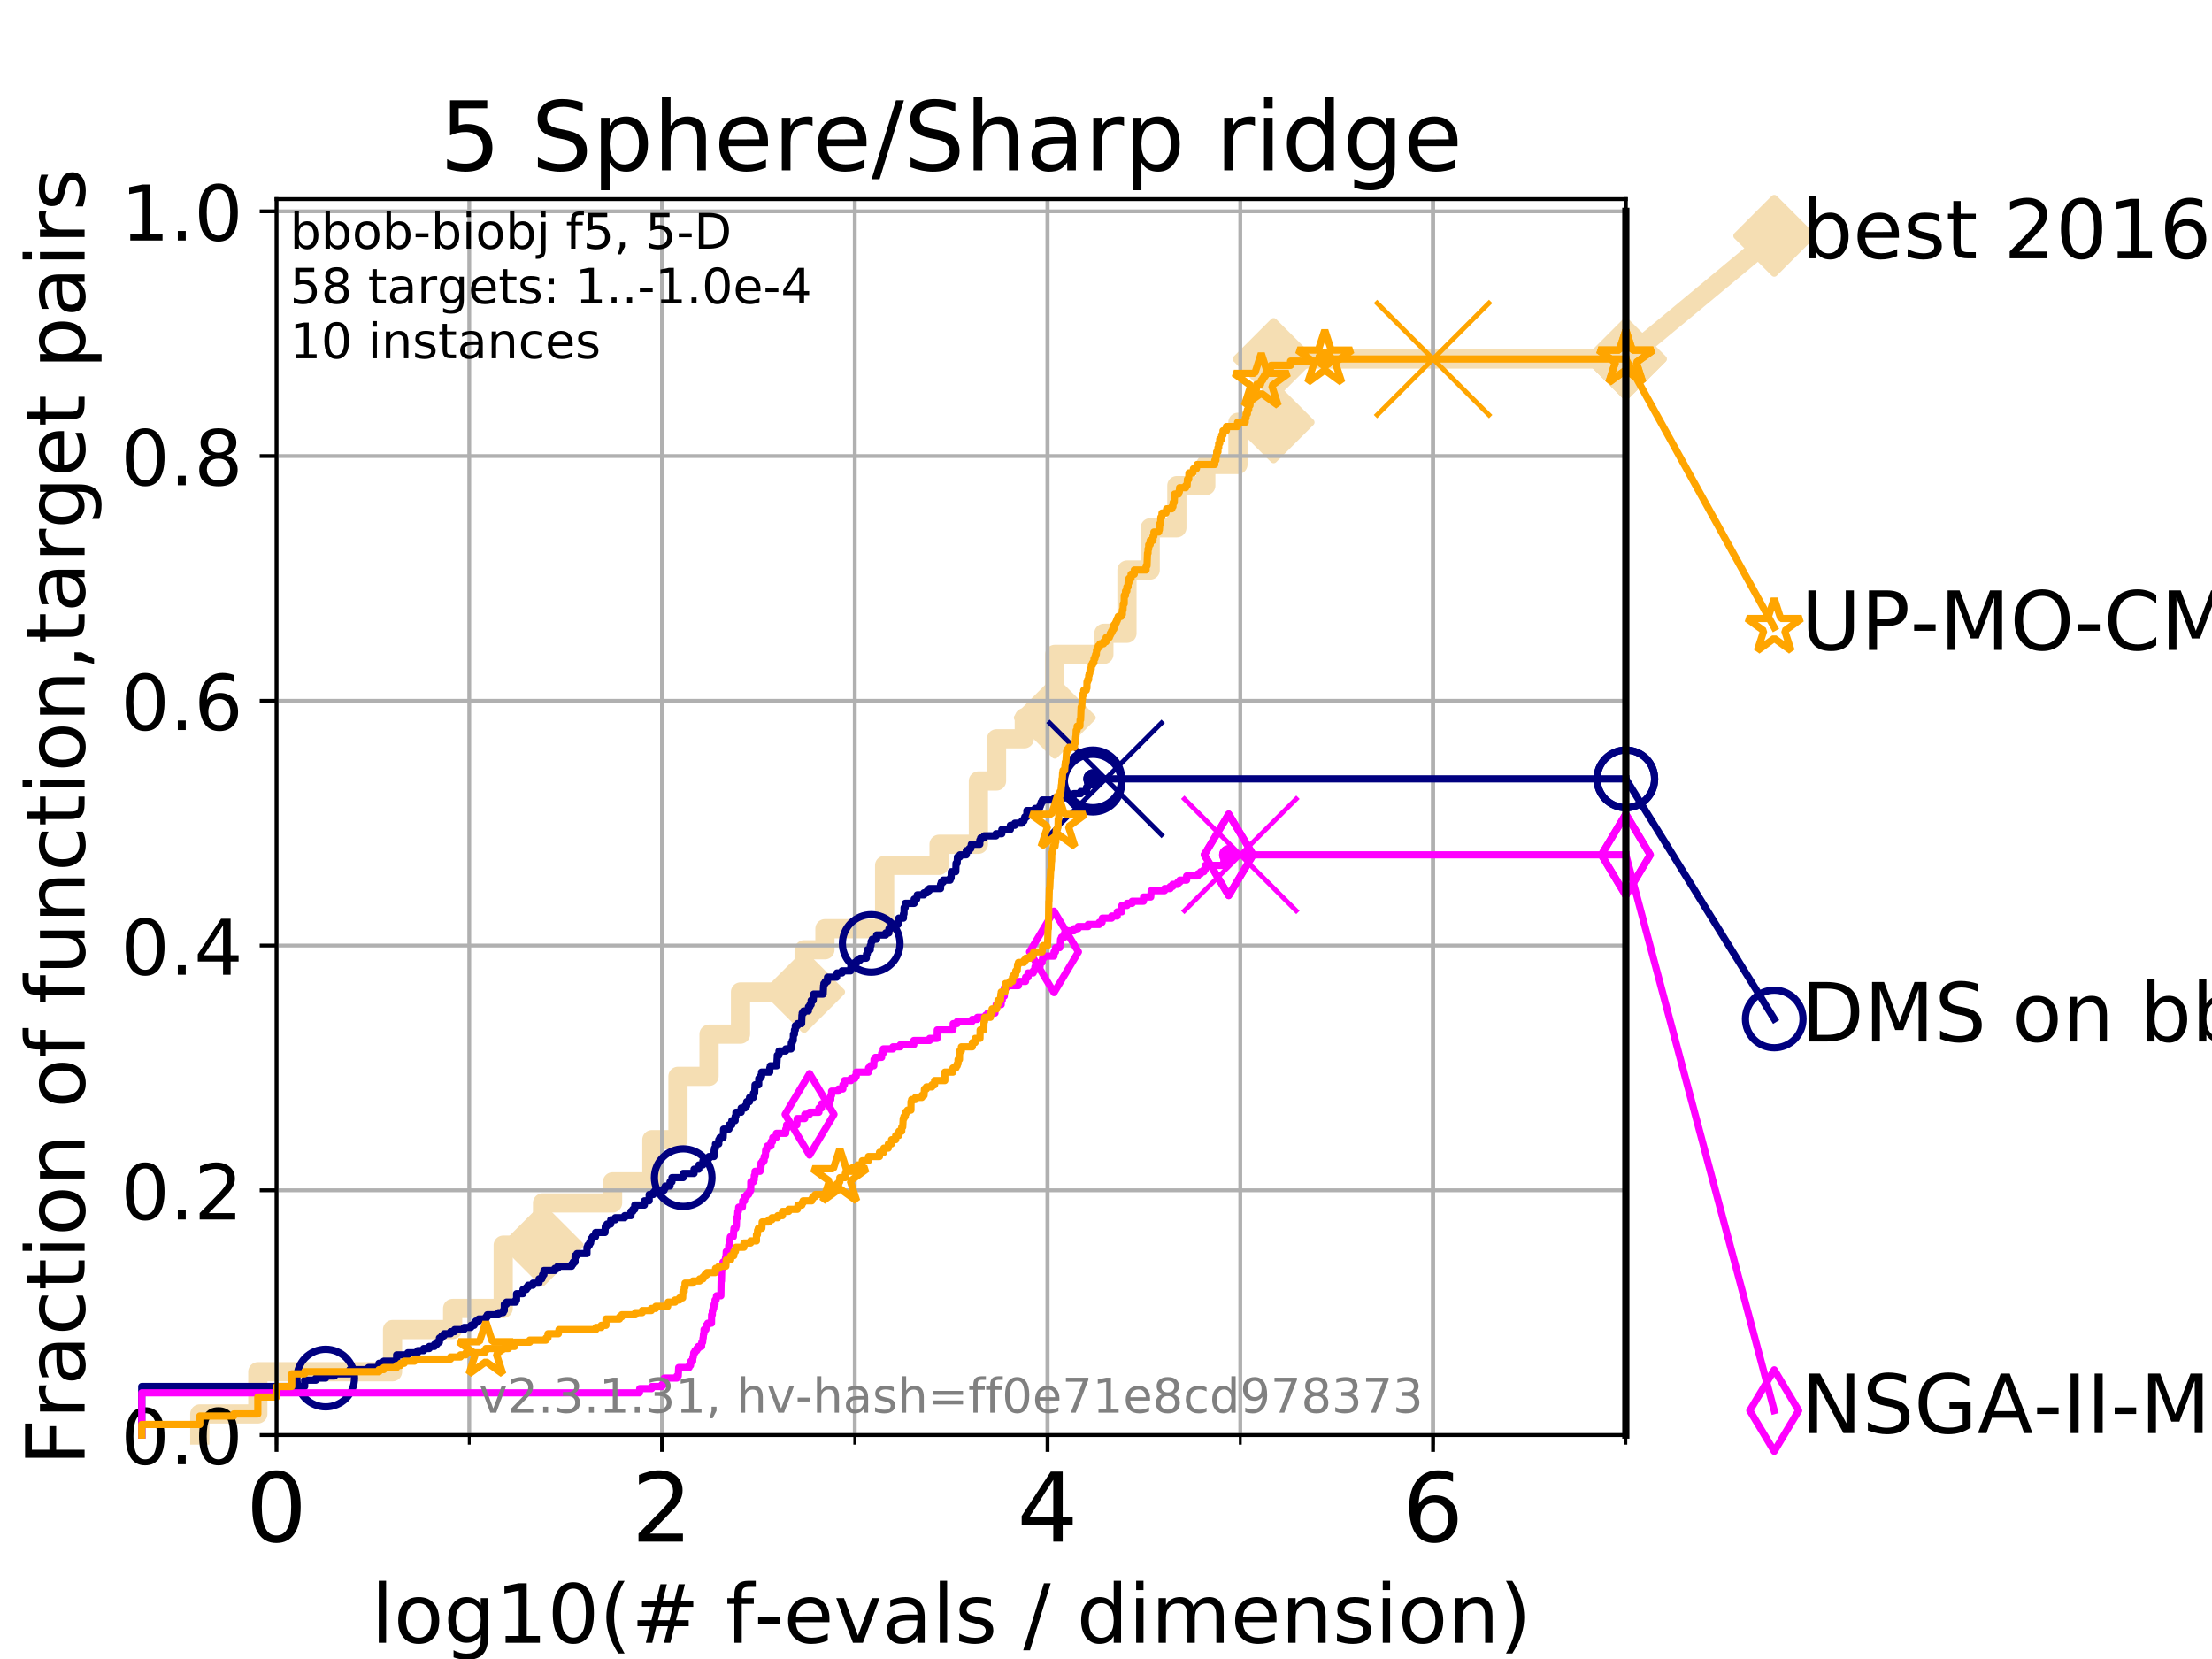 <?xml version="1.0" encoding="utf-8" standalone="no"?>
<!DOCTYPE svg PUBLIC "-//W3C//DTD SVG 1.1//EN"
  "http://www.w3.org/Graphics/SVG/1.1/DTD/svg11.dtd">
<!-- Created with matplotlib (https://matplotlib.org/) -->
<svg height="345.6pt" version="1.1" viewBox="0 0 460.8 345.6" width="460.8pt" xmlns="http://www.w3.org/2000/svg" xmlns:xlink="http://www.w3.org/1999/xlink">
 <defs>
  <style type="text/css">
*{stroke-linecap:butt;stroke-linejoin:round;}
  </style>
 </defs>
 <g id="figure_1">
  <g id="patch_1">
   <path d="M 0 345.6 
L 460.8 345.6 
L 460.8 0 
L 0 0 
z
" style="fill:#ffffff;"/>
  </g>
  <g id="axes_1">
   <g id="patch_2">
    <path d="M 57.6 298.944 
L 338.688 298.944 
L 338.688 41.472 
L 57.6 41.472 
z
" style="fill:#ffffff;"/>
   </g>
   <g id="line2d_1">
    <path d="M 41.621 298.944 
L 41.621 294.549 
L 53.709 294.549 
L 53.709 285.758 
L 81.776 285.758 
L 81.776 276.968 
L 94.295 276.968 
L 94.295 272.573 
L 104.826 272.573 
L 104.826 259.387 
L 113.023 259.387 
L 113.023 250.597 
L 127.611 250.597 
L 127.611 246.201 
L 135.8 246.201 
L 135.8 237.411 
L 141.235 237.411 
L 141.235 224.225 
L 147.71 224.225 
L 147.71 215.435 
L 154.263 215.435 
L 154.263 206.644 
L 167.513 206.644 
L 167.513 197.854 
L 171.851 197.854 
L 171.851 193.459 
L 184.284 193.459 
L 184.284 180.273 
L 195.628 180.273 
L 195.628 175.878 
L 203.816 175.878 
L 203.816 162.692 
L 207.596 162.692 
L 207.596 153.902 
L 213.374 153.902 
L 213.374 149.507 
L 219.733 149.507 
L 219.733 136.321 
L 229.956 136.321 
L 229.956 131.926 
L 234.766 131.926 
L 234.766 118.74 
L 239.607 118.74 
L 239.607 109.95 
L 245.162 109.95 
L 245.162 101.159 
L 251.19 101.159 
L 251.19 96.764 
L 257.885 96.764 
L 257.885 87.973 
L 265.319 87.973 
L 265.319 74.788 
L 338.688 74.788 
" style="fill:none;stroke:#f5deb3;stroke-linecap:square;stroke-width:4;"/>
   </g>
   <g id="line2d_2">
    <defs>
     <path d="M 0 7.778 
L 7.778 0 
L 0 -7.778 
L -7.778 0 
z
" id="m4e735858f5" style="stroke:#f5deb3;stroke-linejoin:miter;stroke-width:1.5;"/>
    </defs>
    <g>
     <use style="fill:#f5deb3;stroke:#f5deb3;stroke-linejoin:miter;stroke-width:1.5;" x="113.023" xlink:href="#m4e735858f5" y="259.387"/>
     <use style="fill:#f5deb3;stroke:#f5deb3;stroke-linejoin:miter;stroke-width:1.5;" x="167.513" xlink:href="#m4e735858f5" y="206.644"/>
     <use style="fill:#f5deb3;stroke:#f5deb3;stroke-linejoin:miter;stroke-width:1.5;" x="219.733" xlink:href="#m4e735858f5" y="149.507"/>
     <use style="fill:#f5deb3;stroke:#f5deb3;stroke-linejoin:miter;stroke-width:1.5;" x="265.319" xlink:href="#m4e735858f5" y="87.973"/>
     <use style="fill:#f5deb3;stroke:#f5deb3;stroke-linejoin:miter;stroke-width:1.5;" x="265.319" xlink:href="#m4e735858f5" y="74.788"/>
     <use style="fill:#f5deb3;stroke:#f5deb3;stroke-linejoin:miter;stroke-width:1.5;" x="338.688" xlink:href="#m4e735858f5" y="74.788"/>
    </g>
   </g>
   <g id="line2d_3">
    <path style="fill:none;stroke:#f5deb3;stroke-linecap:square;stroke-width:4;"/>
    <g/>
   </g>
   <g id="line2d_4">
    <path d="M 338.688 74.788 
L 369.608 49.12 
" style="fill:none;stroke:#f5deb3;stroke-linecap:square;stroke-width:4;"/>
    <g>
     <use style="fill:#f5deb3;stroke:#f5deb3;stroke-linejoin:miter;stroke-width:1.5;" x="338.688" xlink:href="#m4e735858f5" y="74.788"/>
     <use style="fill:#f5deb3;stroke:#f5deb3;stroke-linejoin:miter;stroke-width:1.5;" x="369.608" xlink:href="#m4e735858f5" y="49.12"/>
    </g>
   </g>
   <g id="matplotlib.axis_1">
    <g id="xtick_1">
     <g id="line2d_5">
      <path clip-path="url(#p18ec4fa979)" d="M 57.6 298.944 
L 57.6 41.472 
" style="fill:none;stroke:#b0b0b0;stroke-linecap:square;stroke-width:0.8;"/>
     </g>
     <g id="line2d_6">
      <defs>
       <path d="M 0 0 
L 0 3.5 
" id="m57c77455b9" style="stroke:#000000;stroke-width:0.8;"/>
      </defs>
      <g>
       <use style="stroke:#000000;stroke-width:0.8;" x="57.6" xlink:href="#m57c77455b9" y="298.944"/>
      </g>
     </g>
     <g id="text_1">
      <!-- 0 -->
      <defs>
       <path d="M 31.781 66.406 
Q 24.172 66.406 20.328 58.906 
Q 16.5 51.422 16.5 36.375 
Q 16.5 21.391 20.328 13.891 
Q 24.172 6.391 31.781 6.391 
Q 39.453 6.391 43.281 13.891 
Q 47.125 21.391 47.125 36.375 
Q 47.125 51.422 43.281 58.906 
Q 39.453 66.406 31.781 66.406 
z
M 31.781 74.219 
Q 44.047 74.219 50.516 64.516 
Q 56.984 54.828 56.984 36.375 
Q 56.984 17.969 50.516 8.266 
Q 44.047 -1.422 31.781 -1.422 
Q 19.531 -1.422 13.062 8.266 
Q 6.594 17.969 6.594 36.375 
Q 6.594 54.828 13.062 64.516 
Q 19.531 74.219 31.781 74.219 
z
" id="DejaVuSans-48"/>
      </defs>
      <g transform="translate(51.237 321.141)scale(0.2 -0.2)">
       <use xlink:href="#DejaVuSans-48"/>
      </g>
     </g>
    </g>
    <g id="xtick_2">
     <g id="line2d_7">
      <path clip-path="url(#p18ec4fa979)" d="M 137.911 298.944 
L 137.911 41.472 
" style="fill:none;stroke:#b0b0b0;stroke-linecap:square;stroke-width:0.8;"/>
     </g>
     <g id="line2d_8">
      <g>
       <use style="stroke:#000000;stroke-width:0.8;" x="137.911" xlink:href="#m57c77455b9" y="298.944"/>
      </g>
     </g>
     <g id="text_2">
      <!-- 2 -->
      <defs>
       <path d="M 19.188 8.297 
L 53.609 8.297 
L 53.609 0 
L 7.328 0 
L 7.328 8.297 
Q 12.938 14.109 22.625 23.891 
Q 32.328 33.688 34.812 36.531 
Q 39.547 41.844 41.422 45.531 
Q 43.312 49.219 43.312 52.781 
Q 43.312 58.594 39.234 62.25 
Q 35.156 65.922 28.609 65.922 
Q 23.969 65.922 18.812 64.312 
Q 13.672 62.703 7.812 59.422 
L 7.812 69.391 
Q 13.766 71.781 18.938 73 
Q 24.125 74.219 28.422 74.219 
Q 39.75 74.219 46.484 68.547 
Q 53.219 62.891 53.219 53.422 
Q 53.219 48.922 51.531 44.891 
Q 49.859 40.875 45.406 35.406 
Q 44.188 33.984 37.641 27.219 
Q 31.109 20.453 19.188 8.297 
z
" id="DejaVuSans-50"/>
      </defs>
      <g transform="translate(131.548 321.141)scale(0.2 -0.2)">
       <use xlink:href="#DejaVuSans-50"/>
      </g>
     </g>
    </g>
    <g id="xtick_3">
     <g id="line2d_9">
      <path clip-path="url(#p18ec4fa979)" d="M 218.222 298.944 
L 218.222 41.472 
" style="fill:none;stroke:#b0b0b0;stroke-linecap:square;stroke-width:0.8;"/>
     </g>
     <g id="line2d_10">
      <g>
       <use style="stroke:#000000;stroke-width:0.8;" x="218.222" xlink:href="#m57c77455b9" y="298.944"/>
      </g>
     </g>
     <g id="text_3">
      <!-- 4 -->
      <defs>
       <path d="M 37.797 64.312 
L 12.891 25.391 
L 37.797 25.391 
z
M 35.203 72.906 
L 47.609 72.906 
L 47.609 25.391 
L 58.016 25.391 
L 58.016 17.188 
L 47.609 17.188 
L 47.609 0 
L 37.797 0 
L 37.797 17.188 
L 4.891 17.188 
L 4.891 26.703 
z
" id="DejaVuSans-52"/>
      </defs>
      <g transform="translate(211.859 321.141)scale(0.2 -0.2)">
       <use xlink:href="#DejaVuSans-52"/>
      </g>
     </g>
    </g>
    <g id="xtick_4">
     <g id="line2d_11">
      <path clip-path="url(#p18ec4fa979)" d="M 298.533 298.944 
L 298.533 41.472 
" style="fill:none;stroke:#b0b0b0;stroke-linecap:square;stroke-width:0.8;"/>
     </g>
     <g id="line2d_12">
      <g>
       <use style="stroke:#000000;stroke-width:0.8;" x="298.533" xlink:href="#m57c77455b9" y="298.944"/>
      </g>
     </g>
     <g id="text_4">
      <!-- 6 -->
      <defs>
       <path d="M 33.016 40.375 
Q 26.375 40.375 22.484 35.828 
Q 18.609 31.297 18.609 23.391 
Q 18.609 15.531 22.484 10.953 
Q 26.375 6.391 33.016 6.391 
Q 39.656 6.391 43.531 10.953 
Q 47.406 15.531 47.406 23.391 
Q 47.406 31.297 43.531 35.828 
Q 39.656 40.375 33.016 40.375 
z
M 52.594 71.297 
L 52.594 62.312 
Q 48.875 64.062 45.094 64.984 
Q 41.312 65.922 37.594 65.922 
Q 27.828 65.922 22.672 59.328 
Q 17.531 52.734 16.797 39.406 
Q 19.672 43.656 24.016 45.922 
Q 28.375 48.188 33.594 48.188 
Q 44.578 48.188 50.953 41.516 
Q 57.328 34.859 57.328 23.391 
Q 57.328 12.156 50.688 5.359 
Q 44.047 -1.422 33.016 -1.422 
Q 20.359 -1.422 13.672 8.266 
Q 6.984 17.969 6.984 36.375 
Q 6.984 53.656 15.188 63.938 
Q 23.391 74.219 37.203 74.219 
Q 40.922 74.219 44.703 73.484 
Q 48.484 72.75 52.594 71.297 
z
" id="DejaVuSans-54"/>
      </defs>
      <g transform="translate(292.17 321.141)scale(0.2 -0.2)">
       <use xlink:href="#DejaVuSans-54"/>
      </g>
     </g>
    </g>
    <g id="xtick_5">
     <g id="line2d_13">
      <path clip-path="url(#p18ec4fa979)" d="M 57.6 298.944 
L 57.6 41.472 
" style="fill:none;stroke:#b0b0b0;stroke-linecap:square;stroke-width:0.8;"/>
     </g>
     <g id="line2d_14">
      <defs>
       <path d="M 0 0 
L 0 2 
" id="m8caaea00ef" style="stroke:#000000;stroke-width:0.6;"/>
      </defs>
      <g>
       <use style="stroke:#000000;stroke-width:0.6;" x="57.6" xlink:href="#m8caaea00ef" y="298.944"/>
      </g>
     </g>
    </g>
    <g id="xtick_6">
     <g id="line2d_15">
      <path clip-path="url(#p18ec4fa979)" d="M 97.755 298.944 
L 97.755 41.472 
" style="fill:none;stroke:#b0b0b0;stroke-linecap:square;stroke-width:0.8;"/>
     </g>
     <g id="line2d_16">
      <g>
       <use style="stroke:#000000;stroke-width:0.6;" x="97.755" xlink:href="#m8caaea00ef" y="298.944"/>
      </g>
     </g>
    </g>
    <g id="xtick_7">
     <g id="line2d_17">
      <path clip-path="url(#p18ec4fa979)" d="M 137.911 298.944 
L 137.911 41.472 
" style="fill:none;stroke:#b0b0b0;stroke-linecap:square;stroke-width:0.8;"/>
     </g>
     <g id="line2d_18">
      <g>
       <use style="stroke:#000000;stroke-width:0.6;" x="137.911" xlink:href="#m8caaea00ef" y="298.944"/>
      </g>
     </g>
    </g>
    <g id="xtick_8">
     <g id="line2d_19">
      <path clip-path="url(#p18ec4fa979)" d="M 178.066 298.944 
L 178.066 41.472 
" style="fill:none;stroke:#b0b0b0;stroke-linecap:square;stroke-width:0.8;"/>
     </g>
     <g id="line2d_20">
      <g>
       <use style="stroke:#000000;stroke-width:0.6;" x="178.066" xlink:href="#m8caaea00ef" y="298.944"/>
      </g>
     </g>
    </g>
    <g id="xtick_9">
     <g id="line2d_21">
      <path clip-path="url(#p18ec4fa979)" d="M 218.222 298.944 
L 218.222 41.472 
" style="fill:none;stroke:#b0b0b0;stroke-linecap:square;stroke-width:0.8;"/>
     </g>
     <g id="line2d_22">
      <g>
       <use style="stroke:#000000;stroke-width:0.6;" x="218.222" xlink:href="#m8caaea00ef" y="298.944"/>
      </g>
     </g>
    </g>
    <g id="xtick_10">
     <g id="line2d_23">
      <path clip-path="url(#p18ec4fa979)" d="M 258.377 298.944 
L 258.377 41.472 
" style="fill:none;stroke:#b0b0b0;stroke-linecap:square;stroke-width:0.8;"/>
     </g>
     <g id="line2d_24">
      <g>
       <use style="stroke:#000000;stroke-width:0.6;" x="258.377" xlink:href="#m8caaea00ef" y="298.944"/>
      </g>
     </g>
    </g>
    <g id="xtick_11">
     <g id="line2d_25">
      <path clip-path="url(#p18ec4fa979)" d="M 298.533 298.944 
L 298.533 41.472 
" style="fill:none;stroke:#b0b0b0;stroke-linecap:square;stroke-width:0.8;"/>
     </g>
     <g id="line2d_26">
      <g>
       <use style="stroke:#000000;stroke-width:0.6;" x="298.533" xlink:href="#m8caaea00ef" y="298.944"/>
      </g>
     </g>
    </g>
    <g id="xtick_12">
     <g id="line2d_27">
      <path clip-path="url(#p18ec4fa979)" d="M 338.688 298.944 
L 338.688 41.472 
" style="fill:none;stroke:#b0b0b0;stroke-linecap:square;stroke-width:0.8;"/>
     </g>
     <g id="line2d_28">
      <g>
       <use style="stroke:#000000;stroke-width:0.6;" x="338.688" xlink:href="#m8caaea00ef" y="298.944"/>
      </g>
     </g>
    </g>
    <g id="text_5">
     <!-- log10(# f-evals / dimension) -->
     <defs>
      <path d="M 9.422 75.984 
L 18.406 75.984 
L 18.406 0 
L 9.422 0 
z
" id="DejaVuSans-108"/>
      <path d="M 30.609 48.391 
Q 23.391 48.391 19.188 42.75 
Q 14.984 37.109 14.984 27.297 
Q 14.984 17.484 19.156 11.844 
Q 23.344 6.203 30.609 6.203 
Q 37.797 6.203 41.984 11.859 
Q 46.188 17.531 46.188 27.297 
Q 46.188 37.016 41.984 42.703 
Q 37.797 48.391 30.609 48.391 
z
M 30.609 56 
Q 42.328 56 49.016 48.375 
Q 55.719 40.766 55.719 27.297 
Q 55.719 13.875 49.016 6.219 
Q 42.328 -1.422 30.609 -1.422 
Q 18.844 -1.422 12.172 6.219 
Q 5.516 13.875 5.516 27.297 
Q 5.516 40.766 12.172 48.375 
Q 18.844 56 30.609 56 
z
" id="DejaVuSans-111"/>
      <path d="M 45.406 27.984 
Q 45.406 37.75 41.375 43.109 
Q 37.359 48.484 30.078 48.484 
Q 22.859 48.484 18.828 43.109 
Q 14.797 37.75 14.797 27.984 
Q 14.797 18.266 18.828 12.891 
Q 22.859 7.516 30.078 7.516 
Q 37.359 7.516 41.375 12.891 
Q 45.406 18.266 45.406 27.984 
z
M 54.391 6.781 
Q 54.391 -7.172 48.188 -13.984 
Q 42 -20.797 29.203 -20.797 
Q 24.469 -20.797 20.266 -20.094 
Q 16.062 -19.391 12.109 -17.922 
L 12.109 -9.188 
Q 16.062 -11.328 19.922 -12.344 
Q 23.781 -13.375 27.781 -13.375 
Q 36.625 -13.375 41.016 -8.766 
Q 45.406 -4.156 45.406 5.172 
L 45.406 9.625 
Q 42.625 4.781 38.281 2.391 
Q 33.938 0 27.875 0 
Q 17.828 0 11.672 7.656 
Q 5.516 15.328 5.516 27.984 
Q 5.516 40.672 11.672 48.328 
Q 17.828 56 27.875 56 
Q 33.938 56 38.281 53.609 
Q 42.625 51.219 45.406 46.391 
L 45.406 54.688 
L 54.391 54.688 
z
" id="DejaVuSans-103"/>
      <path d="M 12.406 8.297 
L 28.516 8.297 
L 28.516 63.922 
L 10.984 60.406 
L 10.984 69.391 
L 28.422 72.906 
L 38.281 72.906 
L 38.281 8.297 
L 54.391 8.297 
L 54.391 0 
L 12.406 0 
z
" id="DejaVuSans-49"/>
      <path d="M 31 75.875 
Q 24.469 64.656 21.281 53.656 
Q 18.109 42.672 18.109 31.391 
Q 18.109 20.125 21.312 9.062 
Q 24.516 -2 31 -13.188 
L 23.188 -13.188 
Q 15.875 -1.703 12.234 9.375 
Q 8.594 20.453 8.594 31.391 
Q 8.594 42.281 12.203 53.312 
Q 15.828 64.359 23.188 75.875 
z
" id="DejaVuSans-40"/>
      <path d="M 51.125 44 
L 36.922 44 
L 32.812 27.688 
L 47.125 27.688 
z
M 43.797 71.781 
L 38.719 51.516 
L 52.984 51.516 
L 58.109 71.781 
L 65.922 71.781 
L 60.891 51.516 
L 76.125 51.516 
L 76.125 44 
L 58.984 44 
L 54.984 27.688 
L 70.516 27.688 
L 70.516 20.219 
L 53.078 20.219 
L 48 0 
L 40.188 0 
L 45.219 20.219 
L 30.906 20.219 
L 25.875 0 
L 18.016 0 
L 23.094 20.219 
L 7.719 20.219 
L 7.719 27.688 
L 24.906 27.688 
L 29 44 
L 13.281 44 
L 13.281 51.516 
L 30.906 51.516 
L 35.891 71.781 
z
" id="DejaVuSans-35"/>
      <path id="DejaVuSans-32"/>
      <path d="M 37.109 75.984 
L 37.109 68.5 
L 28.516 68.5 
Q 23.688 68.5 21.797 66.547 
Q 19.922 64.594 19.922 59.516 
L 19.922 54.688 
L 34.719 54.688 
L 34.719 47.703 
L 19.922 47.703 
L 19.922 0 
L 10.891 0 
L 10.891 47.703 
L 2.297 47.703 
L 2.297 54.688 
L 10.891 54.688 
L 10.891 58.5 
Q 10.891 67.625 15.141 71.797 
Q 19.391 75.984 28.609 75.984 
z
" id="DejaVuSans-102"/>
      <path d="M 4.891 31.391 
L 31.203 31.391 
L 31.203 23.391 
L 4.891 23.391 
z
" id="DejaVuSans-45"/>
      <path d="M 56.203 29.594 
L 56.203 25.203 
L 14.891 25.203 
Q 15.484 15.922 20.484 11.062 
Q 25.484 6.203 34.422 6.203 
Q 39.594 6.203 44.453 7.469 
Q 49.312 8.734 54.109 11.281 
L 54.109 2.781 
Q 49.266 0.734 44.188 -0.344 
Q 39.109 -1.422 33.891 -1.422 
Q 20.797 -1.422 13.156 6.188 
Q 5.516 13.812 5.516 26.812 
Q 5.516 40.234 12.766 48.109 
Q 20.016 56 32.328 56 
Q 43.359 56 49.781 48.891 
Q 56.203 41.797 56.203 29.594 
z
M 47.219 32.234 
Q 47.125 39.594 43.094 43.984 
Q 39.062 48.391 32.422 48.391 
Q 24.906 48.391 20.391 44.141 
Q 15.875 39.891 15.188 32.172 
z
" id="DejaVuSans-101"/>
      <path d="M 2.984 54.688 
L 12.5 54.688 
L 29.594 8.797 
L 46.688 54.688 
L 56.203 54.688 
L 35.688 0 
L 23.484 0 
z
" id="DejaVuSans-118"/>
      <path d="M 34.281 27.484 
Q 23.391 27.484 19.188 25 
Q 14.984 22.516 14.984 16.5 
Q 14.984 11.719 18.141 8.906 
Q 21.297 6.109 26.703 6.109 
Q 34.188 6.109 38.703 11.406 
Q 43.219 16.703 43.219 25.484 
L 43.219 27.484 
z
M 52.203 31.203 
L 52.203 0 
L 43.219 0 
L 43.219 8.297 
Q 40.141 3.328 35.547 0.953 
Q 30.953 -1.422 24.312 -1.422 
Q 15.922 -1.422 10.953 3.297 
Q 6 8.016 6 15.922 
Q 6 25.141 12.172 29.828 
Q 18.359 34.516 30.609 34.516 
L 43.219 34.516 
L 43.219 35.406 
Q 43.219 41.609 39.141 45 
Q 35.062 48.391 27.688 48.391 
Q 23 48.391 18.547 47.266 
Q 14.109 46.141 10.016 43.891 
L 10.016 52.203 
Q 14.938 54.109 19.578 55.047 
Q 24.219 56 28.609 56 
Q 40.484 56 46.344 49.844 
Q 52.203 43.703 52.203 31.203 
z
" id="DejaVuSans-97"/>
      <path d="M 44.281 53.078 
L 44.281 44.578 
Q 40.484 46.531 36.375 47.5 
Q 32.281 48.484 27.875 48.484 
Q 21.188 48.484 17.844 46.438 
Q 14.5 44.391 14.5 40.281 
Q 14.5 37.156 16.891 35.375 
Q 19.281 33.594 26.516 31.984 
L 29.594 31.297 
Q 39.156 29.25 43.188 25.516 
Q 47.219 21.781 47.219 15.094 
Q 47.219 7.469 41.188 3.016 
Q 35.156 -1.422 24.609 -1.422 
Q 20.219 -1.422 15.453 -0.562 
Q 10.688 0.297 5.422 2 
L 5.422 11.281 
Q 10.406 8.688 15.234 7.391 
Q 20.062 6.109 24.812 6.109 
Q 31.156 6.109 34.562 8.281 
Q 37.984 10.453 37.984 14.406 
Q 37.984 18.062 35.516 20.016 
Q 33.062 21.969 24.703 23.781 
L 21.578 24.516 
Q 13.234 26.266 9.516 29.906 
Q 5.812 33.547 5.812 39.891 
Q 5.812 47.609 11.281 51.797 
Q 16.75 56 26.812 56 
Q 31.781 56 36.172 55.266 
Q 40.578 54.547 44.281 53.078 
z
" id="DejaVuSans-115"/>
      <path d="M 25.391 72.906 
L 33.688 72.906 
L 8.297 -9.281 
L 0 -9.281 
z
" id="DejaVuSans-47"/>
      <path d="M 45.406 46.391 
L 45.406 75.984 
L 54.391 75.984 
L 54.391 0 
L 45.406 0 
L 45.406 8.203 
Q 42.578 3.328 38.25 0.953 
Q 33.938 -1.422 27.875 -1.422 
Q 17.969 -1.422 11.734 6.484 
Q 5.516 14.406 5.516 27.297 
Q 5.516 40.188 11.734 48.094 
Q 17.969 56 27.875 56 
Q 33.938 56 38.25 53.625 
Q 42.578 51.266 45.406 46.391 
z
M 14.797 27.297 
Q 14.797 17.391 18.875 11.75 
Q 22.953 6.109 30.078 6.109 
Q 37.203 6.109 41.297 11.75 
Q 45.406 17.391 45.406 27.297 
Q 45.406 37.203 41.297 42.844 
Q 37.203 48.484 30.078 48.484 
Q 22.953 48.484 18.875 42.844 
Q 14.797 37.203 14.797 27.297 
z
" id="DejaVuSans-100"/>
      <path d="M 9.422 54.688 
L 18.406 54.688 
L 18.406 0 
L 9.422 0 
z
M 9.422 75.984 
L 18.406 75.984 
L 18.406 64.594 
L 9.422 64.594 
z
" id="DejaVuSans-105"/>
      <path d="M 52 44.188 
Q 55.375 50.25 60.062 53.125 
Q 64.75 56 71.094 56 
Q 79.641 56 84.281 50.016 
Q 88.922 44.047 88.922 33.016 
L 88.922 0 
L 79.891 0 
L 79.891 32.719 
Q 79.891 40.578 77.094 44.375 
Q 74.312 48.188 68.609 48.188 
Q 61.625 48.188 57.562 43.547 
Q 53.516 38.922 53.516 30.906 
L 53.516 0 
L 44.484 0 
L 44.484 32.719 
Q 44.484 40.625 41.703 44.406 
Q 38.922 48.188 33.109 48.188 
Q 26.219 48.188 22.156 43.531 
Q 18.109 38.875 18.109 30.906 
L 18.109 0 
L 9.078 0 
L 9.078 54.688 
L 18.109 54.688 
L 18.109 46.188 
Q 21.188 51.219 25.484 53.609 
Q 29.781 56 35.688 56 
Q 41.656 56 45.828 52.969 
Q 50 49.953 52 44.188 
z
" id="DejaVuSans-109"/>
      <path d="M 54.891 33.016 
L 54.891 0 
L 45.906 0 
L 45.906 32.719 
Q 45.906 40.484 42.875 44.328 
Q 39.844 48.188 33.797 48.188 
Q 26.516 48.188 22.312 43.547 
Q 18.109 38.922 18.109 30.906 
L 18.109 0 
L 9.078 0 
L 9.078 54.688 
L 18.109 54.688 
L 18.109 46.188 
Q 21.344 51.125 25.703 53.562 
Q 30.078 56 35.797 56 
Q 45.219 56 50.047 50.172 
Q 54.891 44.344 54.891 33.016 
z
" id="DejaVuSans-110"/>
      <path d="M 8.016 75.875 
L 15.828 75.875 
Q 23.141 64.359 26.781 53.312 
Q 30.422 42.281 30.422 31.391 
Q 30.422 20.453 26.781 9.375 
Q 23.141 -1.703 15.828 -13.188 
L 8.016 -13.188 
Q 14.5 -2 17.703 9.062 
Q 20.906 20.125 20.906 31.391 
Q 20.906 42.672 17.703 53.656 
Q 14.5 64.656 8.016 75.875 
z
" id="DejaVuSans-41"/>
     </defs>
     <g transform="translate(77.303 342.218)scale(0.17 -0.17)">
      <use xlink:href="#DejaVuSans-108"/>
      <use x="27.783" xlink:href="#DejaVuSans-111"/>
      <use x="88.965" xlink:href="#DejaVuSans-103"/>
      <use x="152.441" xlink:href="#DejaVuSans-49"/>
      <use x="216.064" xlink:href="#DejaVuSans-48"/>
      <use x="279.688" xlink:href="#DejaVuSans-40"/>
      <use x="318.701" xlink:href="#DejaVuSans-35"/>
      <use x="402.49" xlink:href="#DejaVuSans-32"/>
      <use x="434.277" xlink:href="#DejaVuSans-102"/>
      <use x="469.404" xlink:href="#DejaVuSans-45"/>
      <use x="505.488" xlink:href="#DejaVuSans-101"/>
      <use x="567.012" xlink:href="#DejaVuSans-118"/>
      <use x="626.191" xlink:href="#DejaVuSans-97"/>
      <use x="687.471" xlink:href="#DejaVuSans-108"/>
      <use x="715.254" xlink:href="#DejaVuSans-115"/>
      <use x="767.354" xlink:href="#DejaVuSans-32"/>
      <use x="799.141" xlink:href="#DejaVuSans-47"/>
      <use x="832.832" xlink:href="#DejaVuSans-32"/>
      <use x="864.619" xlink:href="#DejaVuSans-100"/>
      <use x="928.096" xlink:href="#DejaVuSans-105"/>
      <use x="955.879" xlink:href="#DejaVuSans-109"/>
      <use x="1053.291" xlink:href="#DejaVuSans-101"/>
      <use x="1114.814" xlink:href="#DejaVuSans-110"/>
      <use x="1178.193" xlink:href="#DejaVuSans-115"/>
      <use x="1230.293" xlink:href="#DejaVuSans-105"/>
      <use x="1258.076" xlink:href="#DejaVuSans-111"/>
      <use x="1319.258" xlink:href="#DejaVuSans-110"/>
      <use x="1382.637" xlink:href="#DejaVuSans-41"/>
     </g>
    </g>
   </g>
   <g id="matplotlib.axis_2">
    <g id="ytick_1">
     <g id="line2d_29">
      <path clip-path="url(#p18ec4fa979)" d="M 57.6 298.944 
L 338.688 298.944 
" style="fill:none;stroke:#b0b0b0;stroke-linecap:square;stroke-width:0.8;"/>
     </g>
     <g id="line2d_30">
      <defs>
       <path d="M 0 0 
L -3.5 0 
" id="m0469f99f74" style="stroke:#000000;stroke-width:0.8;"/>
      </defs>
      <g>
       <use style="stroke:#000000;stroke-width:0.8;" x="57.6" xlink:href="#m0469f99f74" y="298.944"/>
      </g>
     </g>
     <g id="text_6">
      <!-- 0.0 -->
      <defs>
       <path d="M 10.688 12.406 
L 21 12.406 
L 21 0 
L 10.688 0 
z
" id="DejaVuSans-46"/>
      </defs>
      <g transform="translate(25.155 305.023)scale(0.16 -0.16)">
       <use xlink:href="#DejaVuSans-48"/>
       <use x="63.623" xlink:href="#DejaVuSans-46"/>
       <use x="95.41" xlink:href="#DejaVuSans-48"/>
      </g>
     </g>
    </g>
    <g id="ytick_2">
     <g id="line2d_31">
      <path clip-path="url(#p18ec4fa979)" d="M 57.6 247.959 
L 338.688 247.959 
" style="fill:none;stroke:#b0b0b0;stroke-linecap:square;stroke-width:0.8;"/>
     </g>
     <g id="line2d_32">
      <g>
       <use style="stroke:#000000;stroke-width:0.8;" x="57.6" xlink:href="#m0469f99f74" y="247.959"/>
      </g>
     </g>
     <g id="text_7">
      <!-- 0.2 -->
      <g transform="translate(25.155 254.038)scale(0.16 -0.16)">
       <use xlink:href="#DejaVuSans-48"/>
       <use x="63.623" xlink:href="#DejaVuSans-46"/>
       <use x="95.41" xlink:href="#DejaVuSans-50"/>
      </g>
     </g>
    </g>
    <g id="ytick_3">
     <g id="line2d_33">
      <path clip-path="url(#p18ec4fa979)" d="M 57.6 196.975 
L 338.688 196.975 
" style="fill:none;stroke:#b0b0b0;stroke-linecap:square;stroke-width:0.8;"/>
     </g>
     <g id="line2d_34">
      <g>
       <use style="stroke:#000000;stroke-width:0.8;" x="57.6" xlink:href="#m0469f99f74" y="196.975"/>
      </g>
     </g>
     <g id="text_8">
      <!-- 0.4 -->
      <g transform="translate(25.155 203.054)scale(0.16 -0.16)">
       <use xlink:href="#DejaVuSans-48"/>
       <use x="63.623" xlink:href="#DejaVuSans-46"/>
       <use x="95.41" xlink:href="#DejaVuSans-52"/>
      </g>
     </g>
    </g>
    <g id="ytick_4">
     <g id="line2d_35">
      <path clip-path="url(#p18ec4fa979)" d="M 57.6 145.99 
L 338.688 145.99 
" style="fill:none;stroke:#b0b0b0;stroke-linecap:square;stroke-width:0.8;"/>
     </g>
     <g id="line2d_36">
      <g>
       <use style="stroke:#000000;stroke-width:0.8;" x="57.6" xlink:href="#m0469f99f74" y="145.99"/>
      </g>
     </g>
     <g id="text_9">
      <!-- 0.6 -->
      <g transform="translate(25.155 152.069)scale(0.16 -0.16)">
       <use xlink:href="#DejaVuSans-48"/>
       <use x="63.623" xlink:href="#DejaVuSans-46"/>
       <use x="95.41" xlink:href="#DejaVuSans-54"/>
      </g>
     </g>
    </g>
    <g id="ytick_5">
     <g id="line2d_37">
      <path clip-path="url(#p18ec4fa979)" d="M 57.6 95.006 
L 338.688 95.006 
" style="fill:none;stroke:#b0b0b0;stroke-linecap:square;stroke-width:0.8;"/>
     </g>
     <g id="line2d_38">
      <g>
       <use style="stroke:#000000;stroke-width:0.8;" x="57.6" xlink:href="#m0469f99f74" y="95.006"/>
      </g>
     </g>
     <g id="text_10">
      <!-- 0.8 -->
      <defs>
       <path d="M 31.781 34.625 
Q 24.75 34.625 20.719 30.859 
Q 16.703 27.094 16.703 20.516 
Q 16.703 13.922 20.719 10.156 
Q 24.75 6.391 31.781 6.391 
Q 38.812 6.391 42.859 10.172 
Q 46.922 13.969 46.922 20.516 
Q 46.922 27.094 42.891 30.859 
Q 38.875 34.625 31.781 34.625 
z
M 21.922 38.812 
Q 15.578 40.375 12.031 44.719 
Q 8.5 49.078 8.5 55.328 
Q 8.5 64.062 14.719 69.141 
Q 20.953 74.219 31.781 74.219 
Q 42.672 74.219 48.875 69.141 
Q 55.078 64.062 55.078 55.328 
Q 55.078 49.078 51.531 44.719 
Q 48 40.375 41.703 38.812 
Q 48.828 37.156 52.797 32.312 
Q 56.781 27.484 56.781 20.516 
Q 56.781 9.906 50.312 4.234 
Q 43.844 -1.422 31.781 -1.422 
Q 19.734 -1.422 13.25 4.234 
Q 6.781 9.906 6.781 20.516 
Q 6.781 27.484 10.781 32.312 
Q 14.797 37.156 21.922 38.812 
z
M 18.312 54.391 
Q 18.312 48.734 21.844 45.562 
Q 25.391 42.391 31.781 42.391 
Q 38.141 42.391 41.719 45.562 
Q 45.312 48.734 45.312 54.391 
Q 45.312 60.062 41.719 63.234 
Q 38.141 66.406 31.781 66.406 
Q 25.391 66.406 21.844 63.234 
Q 18.312 60.062 18.312 54.391 
z
" id="DejaVuSans-56"/>
      </defs>
      <g transform="translate(25.155 101.085)scale(0.16 -0.16)">
       <use xlink:href="#DejaVuSans-48"/>
       <use x="63.623" xlink:href="#DejaVuSans-46"/>
       <use x="95.41" xlink:href="#DejaVuSans-56"/>
      </g>
     </g>
    </g>
    <g id="ytick_6">
     <g id="line2d_39">
      <path clip-path="url(#p18ec4fa979)" d="M 57.6 44.021 
L 338.688 44.021 
" style="fill:none;stroke:#b0b0b0;stroke-linecap:square;stroke-width:0.8;"/>
     </g>
     <g id="line2d_40">
      <g>
       <use style="stroke:#000000;stroke-width:0.8;" x="57.6" xlink:href="#m0469f99f74" y="44.021"/>
      </g>
     </g>
     <g id="text_11">
      <!-- 1.0 -->
      <g transform="translate(25.155 50.1)scale(0.16 -0.16)">
       <use xlink:href="#DejaVuSans-49"/>
       <use x="63.623" xlink:href="#DejaVuSans-46"/>
       <use x="95.41" xlink:href="#DejaVuSans-48"/>
      </g>
     </g>
    </g>
    <g id="text_12">
     <!-- Fraction of function,target pairs -->
     <defs>
      <path d="M 9.812 72.906 
L 51.703 72.906 
L 51.703 64.594 
L 19.672 64.594 
L 19.672 43.109 
L 48.578 43.109 
L 48.578 34.812 
L 19.672 34.812 
L 19.672 0 
L 9.812 0 
z
" id="DejaVuSans-70"/>
      <path d="M 41.109 46.297 
Q 39.594 47.172 37.812 47.578 
Q 36.031 48 33.891 48 
Q 26.266 48 22.188 43.047 
Q 18.109 38.094 18.109 28.812 
L 18.109 0 
L 9.078 0 
L 9.078 54.688 
L 18.109 54.688 
L 18.109 46.188 
Q 20.953 51.172 25.484 53.578 
Q 30.031 56 36.531 56 
Q 37.453 56 38.578 55.875 
Q 39.703 55.766 41.062 55.516 
z
" id="DejaVuSans-114"/>
      <path d="M 48.781 52.594 
L 48.781 44.188 
Q 44.969 46.297 41.141 47.344 
Q 37.312 48.391 33.406 48.391 
Q 24.656 48.391 19.812 42.844 
Q 14.984 37.312 14.984 27.297 
Q 14.984 17.281 19.812 11.734 
Q 24.656 6.203 33.406 6.203 
Q 37.312 6.203 41.141 7.25 
Q 44.969 8.297 48.781 10.406 
L 48.781 2.094 
Q 45.016 0.344 40.984 -0.531 
Q 36.969 -1.422 32.422 -1.422 
Q 20.062 -1.422 12.781 6.344 
Q 5.516 14.109 5.516 27.297 
Q 5.516 40.672 12.859 48.328 
Q 20.219 56 33.016 56 
Q 37.156 56 41.109 55.141 
Q 45.062 54.297 48.781 52.594 
z
" id="DejaVuSans-99"/>
      <path d="M 18.312 70.219 
L 18.312 54.688 
L 36.812 54.688 
L 36.812 47.703 
L 18.312 47.703 
L 18.312 18.016 
Q 18.312 11.328 20.141 9.422 
Q 21.969 7.516 27.594 7.516 
L 36.812 7.516 
L 36.812 0 
L 27.594 0 
Q 17.188 0 13.234 3.875 
Q 9.281 7.766 9.281 18.016 
L 9.281 47.703 
L 2.688 47.703 
L 2.688 54.688 
L 9.281 54.688 
L 9.281 70.219 
z
" id="DejaVuSans-116"/>
      <path d="M 8.5 21.578 
L 8.5 54.688 
L 17.484 54.688 
L 17.484 21.922 
Q 17.484 14.156 20.5 10.266 
Q 23.531 6.391 29.594 6.391 
Q 36.859 6.391 41.078 11.031 
Q 45.312 15.672 45.312 23.688 
L 45.312 54.688 
L 54.297 54.688 
L 54.297 0 
L 45.312 0 
L 45.312 8.406 
Q 42.047 3.422 37.719 1 
Q 33.406 -1.422 27.688 -1.422 
Q 18.266 -1.422 13.375 4.438 
Q 8.5 10.297 8.5 21.578 
z
M 31.109 56 
z
" id="DejaVuSans-117"/>
      <path d="M 11.719 12.406 
L 22.016 12.406 
L 22.016 4 
L 14.016 -11.625 
L 7.719 -11.625 
L 11.719 4 
z
" id="DejaVuSans-44"/>
      <path d="M 18.109 8.203 
L 18.109 -20.797 
L 9.078 -20.797 
L 9.078 54.688 
L 18.109 54.688 
L 18.109 46.391 
Q 20.953 51.266 25.266 53.625 
Q 29.594 56 35.594 56 
Q 45.562 56 51.781 48.094 
Q 58.016 40.188 58.016 27.297 
Q 58.016 14.406 51.781 6.484 
Q 45.562 -1.422 35.594 -1.422 
Q 29.594 -1.422 25.266 0.953 
Q 20.953 3.328 18.109 8.203 
z
M 48.688 27.297 
Q 48.688 37.203 44.609 42.844 
Q 40.531 48.484 33.406 48.484 
Q 26.266 48.484 22.188 42.844 
Q 18.109 37.203 18.109 27.297 
Q 18.109 17.391 22.188 11.75 
Q 26.266 6.109 33.406 6.109 
Q 40.531 6.109 44.609 11.75 
Q 48.688 17.391 48.688 27.297 
z
" id="DejaVuSans-112"/>
     </defs>
     <g transform="translate(17.62 305.347)rotate(-90)scale(0.17 -0.17)">
      <use xlink:href="#DejaVuSans-70"/>
      <use x="57.41" xlink:href="#DejaVuSans-114"/>
      <use x="98.523" xlink:href="#DejaVuSans-97"/>
      <use x="159.803" xlink:href="#DejaVuSans-99"/>
      <use x="214.783" xlink:href="#DejaVuSans-116"/>
      <use x="253.992" xlink:href="#DejaVuSans-105"/>
      <use x="281.775" xlink:href="#DejaVuSans-111"/>
      <use x="342.957" xlink:href="#DejaVuSans-110"/>
      <use x="406.336" xlink:href="#DejaVuSans-32"/>
      <use x="438.123" xlink:href="#DejaVuSans-111"/>
      <use x="499.305" xlink:href="#DejaVuSans-102"/>
      <use x="534.51" xlink:href="#DejaVuSans-32"/>
      <use x="566.297" xlink:href="#DejaVuSans-102"/>
      <use x="601.502" xlink:href="#DejaVuSans-117"/>
      <use x="664.881" xlink:href="#DejaVuSans-110"/>
      <use x="728.26" xlink:href="#DejaVuSans-99"/>
      <use x="783.24" xlink:href="#DejaVuSans-116"/>
      <use x="822.449" xlink:href="#DejaVuSans-105"/>
      <use x="850.232" xlink:href="#DejaVuSans-111"/>
      <use x="911.414" xlink:href="#DejaVuSans-110"/>
      <use x="974.793" xlink:href="#DejaVuSans-44"/>
      <use x="1006.58" xlink:href="#DejaVuSans-116"/>
      <use x="1045.789" xlink:href="#DejaVuSans-97"/>
      <use x="1107.068" xlink:href="#DejaVuSans-114"/>
      <use x="1148.166" xlink:href="#DejaVuSans-103"/>
      <use x="1211.643" xlink:href="#DejaVuSans-101"/>
      <use x="1273.166" xlink:href="#DejaVuSans-116"/>
      <use x="1312.375" xlink:href="#DejaVuSans-32"/>
      <use x="1344.162" xlink:href="#DejaVuSans-112"/>
      <use x="1407.639" xlink:href="#DejaVuSans-97"/>
      <use x="1468.918" xlink:href="#DejaVuSans-105"/>
      <use x="1496.701" xlink:href="#DejaVuSans-114"/>
      <use x="1537.814" xlink:href="#DejaVuSans-115"/>
     </g>
    </g>
   </g>
   <g id="line2d_41">
    <defs>
     <path d="M 0 1.5 
C 0.398 1.5 0.779 1.342 1.061 1.061 
C 1.342 0.779 1.5 0.398 1.5 0 
C 1.5 -0.398 1.342 -0.779 1.061 -1.061 
C 0.779 -1.342 0.398 -1.5 0 -1.5 
C -0.398 -1.5 -0.779 -1.342 -1.061 -1.061 
C -1.342 -0.779 -1.5 -0.398 -1.5 0 
C -1.5 0.398 -1.342 0.779 -1.061 1.061 
C -0.779 1.342 -0.398 1.5 0 1.5 
z
" id="m578e35e4df" style="stroke:#f5deb3;"/>
    </defs>
    <g>
     <use style="fill:#f5deb3;stroke:#f5deb3;" x="265.319" xlink:href="#m578e35e4df" y="74.788"/>
     <use style="fill:#f5deb3;stroke:#f5deb3;" x="265.319" xlink:href="#m578e35e4df" y="74.788"/>
    </g>
   </g>
   <g id="line2d_42">
    <defs>
     <path d="M 0 1.5 
C 0.398 1.5 0.779 1.342 1.061 1.061 
C 1.342 0.779 1.5 0.398 1.5 0 
C 1.5 -0.398 1.342 -0.779 1.061 -1.061 
C 0.779 -1.342 0.398 -1.5 0 -1.5 
C -0.398 -1.5 -0.779 -1.342 -1.061 -1.061 
C -1.342 -0.779 -1.5 -0.398 -1.5 0 
C -1.5 0.398 -1.342 0.779 -1.061 1.061 
C -0.779 1.342 -0.398 1.5 0 1.5 
z
" id="m4dc93589b7" style="stroke:#000080;"/>
    </defs>
    <g>
     <use style="fill:#000080;stroke:#000080;" x="227.672" xlink:href="#m4dc93589b7" y="162.253"/>
     <use style="fill:#000080;stroke:#000080;" x="227.672" xlink:href="#m4dc93589b7" y="162.253"/>
    </g>
   </g>
   <g id="line2d_43">
    <path d="M 29.533 298.944 
L 29.533 288.835 
L 63.468 288.835 
L 63.468 287.516 
L 65.797 287.516 
L 65.797 287.077 
L 67.851 287.077 
L 67.851 286.637 
L 69.688 286.637 
L 69.688 286.198 
L 72.868 286.198 
L 72.868 285.319 
L 76.759 285.319 
L 76.759 284.879 
L 78.942 284.879 
L 78.942 284 
L 79.939 284 
L 79.939 283.561 
L 82.627 283.561 
L 82.627 282.242 
L 84.956 282.242 
L 84.956 281.803 
L 87.01 281.803 
L 87.01 281.363 
L 88.256 281.363 
L 88.256 280.924 
L 89.419 280.924 
L 89.419 280.484 
L 90.509 280.484 
L 90.509 280.045 
L 91.03 280.045 
L 91.03 279.605 
L 91.535 279.605 
L 91.535 278.726 
L 92.027 278.726 
L 92.027 278.286 
L 92.504 278.286 
L 92.504 277.847 
L 93.864 277.847 
L 93.864 277.407 
L 94.715 277.407 
L 94.715 276.968 
L 96.676 276.968 
L 96.676 276.528 
L 98.101 276.528 
L 98.101 276.089 
L 98.772 276.089 
L 98.772 275.649 
L 99.098 275.649 
L 99.098 275.21 
L 99.732 275.21 
L 99.732 274.77 
L 101.223 274.77 
L 101.223 274.331 
L 101.507 274.331 
L 101.507 273.891 
L 103.871 273.891 
L 103.871 273.452 
L 104.826 273.452 
L 104.826 273.012 
L 105.057 273.012 
L 105.057 271.694 
L 105.51 271.694 
L 105.51 271.254 
L 107.415 271.254 
L 107.415 270.815 
L 107.614 270.815 
L 107.614 269.496 
L 108.949 269.496 
L 108.949 268.617 
L 109.668 268.617 
L 109.668 268.177 
L 110.017 268.177 
L 110.017 267.738 
L 111.023 267.738 
L 111.023 267.298 
L 112.281 267.298 
L 112.281 266.419 
L 112.877 266.419 
L 112.877 265.98 
L 113.023 265.98 
L 113.023 265.54 
L 113.311 265.54 
L 113.311 264.661 
L 115.586 264.661 
L 115.586 264.222 
L 116.203 264.222 
L 116.203 263.782 
L 119.097 263.782 
L 119.097 263.343 
L 119.402 263.343 
L 119.402 262.903 
L 119.801 262.903 
L 119.801 261.585 
L 120.191 261.585 
L 120.191 261.145 
L 122.277 261.145 
L 122.277 259.827 
L 122.447 259.827 
L 122.447 259.387 
L 122.782 259.387 
L 122.782 258.947 
L 123.03 258.947 
L 123.111 258.068 
L 123.434 258.068 
L 123.434 257.629 
L 124.063 257.629 
L 124.063 256.75 
L 126.031 256.75 
L 126.1 255.431 
L 126.44 255.431 
L 126.44 254.992 
L 127.229 254.992 
L 127.229 254.113 
L 128.169 254.113 
L 128.169 253.673 
L 130.128 253.673 
L 130.128 253.234 
L 131.44 253.234 
L 131.44 252.355 
L 131.84 252.355 
L 131.84 251.915 
L 132.23 251.915 
L 132.23 251.036 
L 134.236 251.036 
L 134.236 250.157 
L 135.24 250.157 
L 135.24 248.838 
L 136.112 248.838 
L 136.112 248.399 
L 136.457 248.399 
L 136.457 247.959 
L 138.358 247.959 
L 138.358 247.52 
L 138.595 247.52 
L 138.595 247.08 
L 139.573 247.08 
L 139.573 246.201 
L 139.98 246.201 
L 139.98 245.322 
L 142.325 245.322 
L 142.325 244.443 
L 144.582 244.443 
L 144.582 243.564 
L 145.576 243.564 
L 145.576 242.685 
L 146.431 242.685 
L 146.431 241.806 
L 147.103 241.806 
L 147.103 241.367 
L 147.69 241.367 
L 147.69 240.927 
L 148.733 240.927 
L 148.771 239.609 
L 148.845 239.609 
L 148.845 239.169 
L 149.049 239.169 
L 149.049 238.29 
L 149.735 238.29 
L 149.735 237.411 
L 149.964 237.411 
L 149.964 236.971 
L 150.649 236.971 
L 150.733 235.213 
L 151.866 235.213 
L 151.866 234.334 
L 152.451 234.334 
L 152.451 233.455 
L 153.149 233.455 
L 153.149 232.576 
L 153.309 232.576 
L 153.309 231.697 
L 154.399 231.697 
L 154.399 230.818 
L 155.207 230.818 
L 155.207 230.379 
L 155.552 230.379 
L 155.552 229.5 
L 156.139 229.5 
L 156.139 228.62 
L 156.953 228.62 
L 156.953 227.741 
L 157.209 227.741 
L 157.289 225.983 
L 158.053 225.983 
L 158.064 224.665 
L 158.358 224.665 
L 158.358 224.225 
L 158.647 224.225 
L 158.647 223.346 
L 160.356 223.346 
L 160.356 222.467 
L 160.471 222.467 
L 160.471 222.028 
L 161.806 222.028 
L 161.912 220.27 
L 161.92 220.27 
L 161.92 219.83 
L 162.278 219.83 
L 162.278 218.951 
L 163.677 218.951 
L 163.677 218.511 
L 164.788 218.511 
L 164.862 217.193 
L 165.054 217.193 
L 165.054 216.753 
L 165.245 216.753 
L 165.281 215.435 
L 165.497 215.435 
L 165.497 214.556 
L 165.676 214.556 
L 165.676 213.677 
L 166.124 213.677 
L 166.124 213.237 
L 166.994 213.237 
L 167.054 211.479 
L 167.106 211.479 
L 167.106 211.04 
L 167.398 211.04 
L 167.398 210.6 
L 168.41 210.6 
L 168.41 209.721 
L 168.716 209.721 
L 168.716 209.282 
L 168.977 209.282 
L 168.977 208.402 
L 169.406 208.402 
L 169.515 207.084 
L 171.479 207.084 
L 171.56 205.326 
L 171.626 205.326 
L 171.626 204.886 
L 171.916 204.886 
L 171.916 204.447 
L 172.381 204.447 
L 172.381 203.568 
L 174.288 203.568 
L 174.361 202.689 
L 175.416 202.689 
L 175.416 202.249 
L 177.205 202.249 
L 177.249 201.37 
L 177.824 201.37 
L 177.824 200.931 
L 178.042 200.931 
L 178.042 200.491 
L 178.544 200.491 
L 178.544 200.052 
L 179.165 200.052 
L 179.165 199.612 
L 180.467 199.612 
L 180.51 198.733 
L 180.67 198.733 
L 180.67 197.854 
L 181.295 197.854 
L 181.295 196.975 
L 181.448 196.975 
L 181.485 196.096 
L 181.705 196.096 
L 181.705 195.656 
L 182.618 195.656 
L 182.618 194.777 
L 184.508 194.777 
L 184.508 194.338 
L 185.174 194.338 
L 185.174 193.459 
L 185.589 193.459 
L 185.589 193.019 
L 186.134 193.019 
L 186.134 192.58 
L 187.08 192.58 
L 187.08 192.14 
L 187.232 192.14 
L 187.232 191.261 
L 188.204 191.261 
L 188.204 190.382 
L 188.321 190.382 
L 188.346 189.063 
L 188.571 189.063 
L 188.571 188.184 
L 190.441 188.184 
L 190.441 187.305 
L 190.972 187.305 
L 191.075 186.426 
L 192.458 186.426 
L 192.458 185.987 
L 193.147 185.987 
L 193.147 185.547 
L 193.585 185.547 
L 193.585 185.108 
L 195.933 185.108 
L 195.933 184.229 
L 196.086 184.229 
L 196.086 183.789 
L 196.478 183.789 
L 196.478 183.35 
L 197.928 183.35 
L 197.928 182.91 
L 198.138 182.91 
L 198.173 181.592 
L 199.109 181.592 
L 199.157 179.834 
L 199.388 179.834 
L 199.459 178.515 
L 199.961 178.515 
L 199.961 178.075 
L 201.298 178.075 
L 201.298 177.196 
L 201.916 177.196 
L 201.916 176.757 
L 202.241 176.757 
L 202.341 175.878 
L 204.109 175.878 
L 204.109 174.999 
L 204.289 174.999 
L 204.289 174.559 
L 205.027 174.559 
L 205.027 174.12 
L 207.481 174.12 
L 207.481 173.68 
L 208.697 173.68 
L 208.697 172.801 
L 210.48 172.801 
L 210.48 171.922 
L 211.398 171.922 
L 211.398 171.483 
L 212.851 171.483 
L 212.851 171.043 
L 213.302 171.043 
L 213.302 170.604 
L 213.471 170.604 
L 213.471 170.164 
L 213.886 170.164 
L 213.928 168.845 
L 215.635 168.845 
L 215.635 168.406 
L 216.553 168.406 
L 216.553 167.966 
L 216.721 167.966 
L 216.721 167.527 
L 216.895 167.527 
L 216.895 167.087 
L 217.143 167.087 
L 217.143 166.648 
L 219.684 166.648 
L 219.684 166.208 
L 222.203 166.208 
L 222.203 165.769 
L 223.66 165.769 
L 223.66 165.329 
L 225.128 165.329 
L 225.128 164.89 
L 226.335 164.89 
L 226.335 164.011 
L 226.595 164.011 
L 226.595 163.132 
L 227.672 163.132 
L 227.672 162.253 
L 338.688 162.253 
L 338.688 162.253 
" style="fill:none;stroke:#000080;stroke-linecap:square;stroke-width:1.5;"/>
   </g>
   <g id="line2d_44">
    <defs>
     <path d="M 0 6 
C 1.591 6 3.117 5.368 4.243 4.243 
C 5.368 3.117 6 1.591 6 0 
C 6 -1.591 5.368 -3.117 4.243 -4.243 
C 3.117 -5.368 1.591 -6 0 -6 
C -1.591 -6 -3.117 -5.368 -4.243 -4.243 
C -5.368 -3.117 -6 -1.591 -6 0 
C -6 1.591 -5.368 3.117 -4.243 4.243 
C -3.117 5.368 -1.591 6 0 6 
z
" id="mfacef06d1f" style="stroke:#000080;stroke-width:1.5;"/>
    </defs>
    <g>
     <use style="fill-opacity:0;stroke:#000080;stroke-width:1.5;" x="67.851" xlink:href="#mfacef06d1f" y="287.077"/>
     <use style="fill-opacity:0;stroke:#000080;stroke-width:1.5;" x="142.325" xlink:href="#mfacef06d1f" y="245.322"/>
     <use style="fill-opacity:0;stroke:#000080;stroke-width:1.5;" x="181.485" xlink:href="#mfacef06d1f" y="196.535"/>
     <use style="fill-opacity:0;stroke:#000080;stroke-width:1.5;" x="227.672" xlink:href="#mfacef06d1f" y="163.132"/>
     <use style="fill-opacity:0;stroke:#000080;stroke-width:1.5;" x="227.672" xlink:href="#mfacef06d1f" y="162.253"/>
     <use style="fill-opacity:0;stroke:#000080;stroke-width:1.5;" x="338.688" xlink:href="#mfacef06d1f" y="162.253"/>
    </g>
   </g>
   <g id="line2d_45">
    <path style="fill:none;stroke:#000080;stroke-linecap:square;stroke-width:1.5;"/>
    <g/>
   </g>
   <g id="line2d_46">
    <path clip-path="url(#p18ec4fa979)" d="M 230.31 162.253 
" style="fill:none;stroke:#000080;stroke-linecap:square;stroke-width:1.5;"/>
    <defs>
     <path d="M -12 12 
L 12 -12 
M -12 -12 
L 12 12 
" id="m8a06628848" style="stroke:#000080;"/>
    </defs>
    <g clip-path="url(#p18ec4fa979)">
     <use style="fill:#000080;stroke:#000080;" x="230.31" xlink:href="#m8a06628848" y="162.253"/>
    </g>
   </g>
   <g id="line2d_47">
    <defs>
     <path d="M 0 1.5 
C 0.398 1.5 0.779 1.342 1.061 1.061 
C 1.342 0.779 1.5 0.398 1.5 0 
C 1.5 -0.398 1.342 -0.779 1.061 -1.061 
C 0.779 -1.342 0.398 -1.5 0 -1.5 
C -0.398 -1.5 -0.779 -1.342 -1.061 -1.061 
C -1.342 -0.779 -1.5 -0.398 -1.5 0 
C -1.5 0.398 -1.342 0.779 -1.061 1.061 
C -0.779 1.342 -0.398 1.5 0 1.5 
z
" id="md8df960ee9" style="stroke:#ff00ff;"/>
    </defs>
    <g>
     <use style="fill:#ff00ff;stroke:#ff00ff;" x="255.964" xlink:href="#md8df960ee9" y="178.075"/>
     <use style="fill:#ff00ff;stroke:#ff00ff;" x="255.964" xlink:href="#md8df960ee9" y="178.075"/>
    </g>
   </g>
   <g id="line2d_48">
    <path d="M 29.533 298.944 
L 29.533 290.154 
L 133.216 290.154 
L 133.262 289.275 
L 135.761 289.275 
L 135.761 288.835 
L 137.911 288.835 
L 137.911 288.395 
L 138.358 288.395 
L 138.358 287.077 
L 141.003 287.077 
L 141.003 286.637 
L 141.293 286.637 
L 141.379 284.879 
L 143.553 284.879 
L 143.553 284.44 
L 143.853 284.44 
L 143.903 283.561 
L 144.294 283.561 
L 144.342 282.682 
L 144.439 282.682 
L 144.511 281.803 
L 144.771 281.803 
L 144.771 281.363 
L 145.144 281.363 
L 145.144 280.924 
L 145.463 280.924 
L 145.463 280.484 
L 146.151 280.484 
L 146.194 279.605 
L 146.367 279.605 
L 146.453 278.726 
L 146.495 278.726 
L 146.559 277.847 
L 146.644 277.847 
L 146.665 276.968 
L 147.062 276.968 
L 147.103 276.089 
L 147.429 276.089 
L 147.429 275.649 
L 148.219 275.649 
L 148.239 273.891 
L 148.392 273.891 
L 148.392 273.012 
L 148.526 273.012 
L 148.526 272.573 
L 148.677 272.573 
L 148.771 271.694 
L 148.957 271.694 
L 148.957 270.815 
L 149.178 270.815 
L 149.269 269.936 
L 150.172 269.936 
L 150.224 266.859 
L 150.293 266.859 
L 150.361 264.222 
L 150.599 264.222 
L 150.616 262.903 
L 151.097 262.903 
L 151.13 262.024 
L 151.228 262.024 
L 151.292 260.706 
L 151.756 260.706 
L 151.819 259.387 
L 151.897 259.387 
L 151.897 258.508 
L 152.037 258.508 
L 152.146 257.629 
L 152.767 257.629 
L 152.856 256.31 
L 152.9 256.31 
L 152.9 255.871 
L 153.28 255.871 
L 153.28 255.431 
L 153.395 255.431 
L 153.452 253.673 
L 153.623 253.673 
L 153.708 252.355 
L 153.82 252.355 
L 153.876 251.476 
L 154.655 251.476 
L 154.721 250.157 
L 155.103 250.157 
L 155.103 249.278 
L 155.552 249.278 
L 155.552 248.838 
L 155.954 248.838 
L 155.954 248.399 
L 156.224 248.399 
L 156.224 247.959 
L 156.394 247.959 
L 156.406 246.201 
L 156.953 246.201 
L 156.953 245.762 
L 157.128 245.762 
L 157.128 244.883 
L 157.266 244.883 
L 157.289 244.004 
L 158.336 244.004 
L 158.336 243.125 
L 158.53 243.125 
L 158.53 242.246 
L 158.848 242.246 
L 158.848 241.806 
L 159.191 241.806 
L 159.191 240.927 
L 159.436 240.927 
L 159.497 239.609 
L 159.688 239.609 
L 159.688 239.169 
L 159.848 239.169 
L 159.848 238.729 
L 160.614 238.729 
L 160.614 237.85 
L 160.915 237.85 
L 160.98 236.971 
L 161.735 236.971 
L 161.735 236.092 
L 163.677 236.092 
L 163.677 235.213 
L 163.86 235.213 
L 163.86 234.334 
L 165.999 234.334 
L 166.069 233.016 
L 167.647 233.016 
L 167.647 232.137 
L 168.645 232.137 
L 168.645 231.697 
L 170.597 231.697 
L 170.597 230.818 
L 171.145 230.818 
L 171.145 229.939 
L 172.754 229.939 
L 172.754 229.06 
L 173.068 229.06 
L 173.068 228.181 
L 173.234 228.181 
L 173.234 227.302 
L 174.669 227.302 
L 174.669 226.862 
L 175.585 226.862 
L 175.585 225.983 
L 175.912 225.983 
L 175.912 225.104 
L 177.296 225.104 
L 177.296 224.665 
L 178.098 224.665 
L 178.098 224.225 
L 178.374 224.225 
L 178.374 223.346 
L 180.935 223.346 
L 180.935 222.467 
L 181.269 222.467 
L 181.269 222.028 
L 182.03 222.028 
L 182.072 220.709 
L 182.347 220.709 
L 182.347 220.27 
L 183.665 220.27 
L 183.665 219.391 
L 183.999 219.391 
L 183.999 218.511 
L 186.013 218.511 
L 186.013 218.072 
L 187.558 218.072 
L 187.558 217.632 
L 190.366 217.632 
L 190.366 216.753 
L 193.668 216.753 
L 193.668 216.314 
L 195.209 216.314 
L 195.247 214.556 
L 198.449 214.556 
L 198.449 214.116 
L 198.562 214.116 
L 198.562 213.237 
L 199.401 213.237 
L 199.401 212.798 
L 202.518 212.798 
L 202.518 212.358 
L 203.61 212.358 
L 203.61 211.919 
L 205.337 211.919 
L 205.337 211.479 
L 205.776 211.479 
L 205.776 211.04 
L 207.273 211.04 
L 207.273 210.161 
L 207.515 210.161 
L 207.515 209.282 
L 208.566 209.282 
L 208.566 208.402 
L 208.78 208.402 
L 208.78 207.523 
L 209.215 207.523 
L 209.236 205.765 
L 209.712 205.765 
L 209.712 205.326 
L 212.163 205.326 
L 212.163 204.447 
L 213.646 204.447 
L 213.646 203.568 
L 214.16 203.568 
L 214.16 202.689 
L 215.231 202.689 
L 215.231 202.249 
L 215.514 202.249 
L 215.605 201.37 
L 216.658 201.37 
L 216.658 200.491 
L 217.1 200.491 
L 217.173 199.612 
L 217.431 199.612 
L 217.431 199.173 
L 219.567 199.173 
L 219.567 198.293 
L 219.883 198.293 
L 219.883 197.414 
L 220.753 197.414 
L 220.753 196.975 
L 220.88 196.975 
L 220.938 195.656 
L 221.134 195.656 
L 221.134 195.217 
L 221.774 195.217 
L 221.774 194.338 
L 221.951 194.338 
L 221.951 193.898 
L 223.751 193.898 
L 223.751 193.459 
L 224.597 193.459 
L 224.597 193.019 
L 226.678 193.019 
L 226.678 192.58 
L 228.985 192.58 
L 228.985 192.14 
L 229.585 192.14 
L 229.631 191.261 
L 231.573 191.261 
L 231.573 190.822 
L 232.742 190.822 
L 232.743 189.943 
L 233.697 189.943 
L 233.701 188.624 
L 234.79 188.624 
L 234.79 188.184 
L 235.853 188.184 
L 235.853 187.745 
L 238.221 187.745 
L 238.221 186.866 
L 239.718 186.866 
L 239.817 185.547 
L 242.605 185.547 
L 242.605 185.108 
L 243.779 185.108 
L 243.779 184.668 
L 244.297 184.668 
L 244.297 184.229 
L 245.332 184.229 
L 245.332 183.789 
L 245.779 183.789 
L 245.779 183.35 
L 247.198 183.35 
L 247.198 182.471 
L 249.536 182.471 
L 249.536 182.031 
L 250.112 182.031 
L 250.112 181.592 
L 250.807 181.592 
L 250.807 181.152 
L 251.084 181.152 
L 251.084 180.273 
L 254.946 180.273 
L 254.946 179.394 
L 255.321 179.394 
L 255.321 178.954 
L 255.814 178.954 
L 255.814 178.515 
L 255.964 178.515 
L 255.964 178.075 
L 338.688 178.075 
L 338.688 178.075 
" style="fill:none;stroke:#ff00ff;stroke-linecap:square;stroke-width:1.5;"/>
   </g>
   <g id="line2d_49">
    <defs>
     <path d="M 0 8.485 
L 5.091 0 
L 0 -8.485 
L -5.091 0 
z
" id="md5c4b10272" style="stroke:#ff00ff;stroke-linejoin:miter;stroke-width:1.5;"/>
    </defs>
    <g>
     <use style="fill-opacity:0;stroke:#ff00ff;stroke-linejoin:miter;stroke-width:1.5;" x="168.645" xlink:href="#md5c4b10272" y="232.137"/>
     <use style="fill-opacity:0;stroke:#ff00ff;stroke-linejoin:miter;stroke-width:1.5;" x="219.567" xlink:href="#md5c4b10272" y="198.293"/>
     <use style="fill-opacity:0;stroke:#ff00ff;stroke-linejoin:miter;stroke-width:1.5;" x="255.964" xlink:href="#md5c4b10272" y="178.075"/>
     <use style="fill-opacity:0;stroke:#ff00ff;stroke-linejoin:miter;stroke-width:1.5;" x="255.964" xlink:href="#md5c4b10272" y="178.075"/>
     <use style="fill-opacity:0;stroke:#ff00ff;stroke-linejoin:miter;stroke-width:1.5;" x="338.688" xlink:href="#md5c4b10272" y="178.075"/>
    </g>
   </g>
   <g id="line2d_50">
    <path style="fill:none;stroke:#ff00ff;stroke-linecap:square;stroke-width:1.5;"/>
    <g/>
   </g>
   <g id="line2d_51">
    <path clip-path="url(#p18ec4fa979)" d="M 258.381 178.075 
" style="fill:none;stroke:#ff00ff;stroke-linecap:square;stroke-width:1.5;"/>
    <defs>
     <path d="M -12 12 
L 12 -12 
M -12 -12 
L 12 12 
" id="m59eeaa0fb5" style="stroke:#ff00ff;"/>
    </defs>
    <g clip-path="url(#p18ec4fa979)">
     <use style="fill:#ff00ff;stroke:#ff00ff;" x="258.381" xlink:href="#m59eeaa0fb5" y="178.075"/>
    </g>
   </g>
   <g id="line2d_52">
    <defs>
     <path d="M 0 1.5 
C 0.398 1.5 0.779 1.342 1.061 1.061 
C 1.342 0.779 1.5 0.398 1.5 0 
C 1.5 -0.398 1.342 -0.779 1.061 -1.061 
C 0.779 -1.342 0.398 -1.5 0 -1.5 
C -0.398 -1.5 -0.779 -1.342 -1.061 -1.061 
C -1.342 -0.779 -1.5 -0.398 -1.5 0 
C -1.5 0.398 -1.342 0.779 -1.061 1.061 
C -0.779 1.342 -0.398 1.5 0 1.5 
z
" id="m4fe5021a8e" style="stroke:#ffa500;"/>
    </defs>
    <g>
     <use style="fill:#ffa500;stroke:#ffa500;" x="275.976" xlink:href="#m4fe5021a8e" y="74.788"/>
     <use style="fill:#ffa500;stroke:#ffa500;" x="275.976" xlink:href="#m4fe5021a8e" y="74.788"/>
    </g>
   </g>
   <g id="line2d_53">
    <path d="M 29.533 298.944 
L 29.533 296.746 
L 41.621 296.746 
L 41.621 294.988 
L 48.692 294.988 
L 48.692 294.549 
L 53.709 294.549 
L 53.709 291.033 
L 57.6 291.033 
L 57.6 288.835 
L 60.78 288.835 
L 60.78 286.198 
L 63.468 286.198 
L 63.468 285.758 
L 78.942 285.758 
L 78.942 285.319 
L 79.939 285.319 
L 79.939 284.879 
L 82.627 284.879 
L 82.627 284.44 
L 83.438 284.44 
L 83.438 284 
L 84.213 284 
L 84.213 283.561 
L 86.351 283.561 
L 86.351 283.121 
L 93.864 283.121 
L 93.864 282.682 
L 95.918 282.682 
L 95.918 282.242 
L 97.044 282.242 
L 97.044 281.803 
L 100.935 281.803 
L 100.935 281.363 
L 101.223 281.363 
L 101.223 280.924 
L 105.952 280.924 
L 105.952 280.484 
L 107.213 280.484 
L 107.213 279.605 
L 110.359 279.605 
L 110.359 279.166 
L 113.735 279.166 
L 113.735 278.726 
L 114.148 278.726 
L 114.148 277.847 
L 116.323 277.847 
L 116.323 277.407 
L 116.443 277.407 
L 116.443 276.968 
L 124.14 276.968 
L 124.14 276.528 
L 125.256 276.528 
L 125.256 276.089 
L 126.236 276.089 
L 126.236 274.77 
L 129.06 274.77 
L 129.06 274.331 
L 129.518 274.331 
L 129.518 273.891 
L 132.375 273.891 
L 132.375 273.452 
L 133.8 273.452 
L 133.8 273.012 
L 135.682 273.012 
L 135.682 272.573 
L 136.608 272.573 
L 136.608 272.133 
L 139.091 272.133 
L 139.188 271.254 
L 140.619 271.254 
L 140.619 270.815 
L 141.549 270.815 
L 141.549 270.375 
L 142.216 270.375 
L 142.27 269.057 
L 142.54 269.057 
L 142.54 268.177 
L 142.7 268.177 
L 142.7 267.298 
L 144.342 267.298 
L 144.342 266.859 
L 145.755 266.859 
L 145.755 266.419 
L 146.453 266.419 
L 146.453 265.98 
L 146.833 265.98 
L 146.833 265.54 
L 147.267 265.54 
L 147.267 265.101 
L 149.012 265.101 
L 149.068 264.222 
L 149.753 264.222 
L 149.753 263.782 
L 151.211 263.782 
L 151.292 262.464 
L 152.207 262.464 
L 152.207 261.585 
L 152.871 261.585 
L 152.871 260.706 
L 153.207 260.706 
L 153.207 260.266 
L 153.323 260.266 
L 153.323 259.827 
L 154.972 259.827 
L 154.972 258.947 
L 156.37 258.947 
L 156.37 258.508 
L 157.585 258.508 
L 157.585 257.189 
L 157.787 257.189 
L 157.81 256.31 
L 157.965 256.31 
L 157.965 255.871 
L 158.711 255.871 
L 158.774 254.552 
L 160.162 254.552 
L 160.162 254.113 
L 160.812 254.113 
L 160.812 253.673 
L 162.026 253.673 
L 162.026 253.234 
L 163.012 253.234 
L 163.012 252.355 
L 164.311 252.355 
L 164.311 251.915 
L 166.117 251.915 
L 166.117 251.476 
L 166.235 251.476 
L 166.235 251.036 
L 167.054 251.036 
L 167.054 250.597 
L 167.288 250.597 
L 167.288 250.157 
L 169.117 250.157 
L 169.117 249.718 
L 169.326 249.718 
L 169.326 249.278 
L 169.842 249.278 
L 169.842 248.838 
L 172.482 248.838 
L 172.482 248.399 
L 173.349 248.399 
L 173.349 247.52 
L 173.549 247.52 
L 173.549 247.08 
L 174.309 247.08 
L 174.309 246.641 
L 174.749 246.641 
L 174.749 246.201 
L 174.947 246.201 
L 174.947 245.322 
L 176.093 245.322 
L 176.093 244.443 
L 176.24 244.443 
L 176.24 244.004 
L 177.764 244.004 
L 177.764 243.125 
L 178.673 243.125 
L 178.673 242.685 
L 179.627 242.685 
L 179.627 241.806 
L 180.917 241.806 
L 180.917 240.927 
L 183.214 240.927 
L 183.214 240.048 
L 184.127 240.048 
L 184.127 239.169 
L 185.051 239.169 
L 185.051 238.29 
L 185.727 238.29 
L 185.727 237.411 
L 186.582 237.411 
L 186.582 236.532 
L 187.273 236.532 
L 187.273 235.653 
L 187.846 235.653 
L 187.846 234.774 
L 188.055 234.774 
L 188.151 233.016 
L 188.311 233.016 
L 188.311 232.576 
L 188.592 232.576 
L 188.592 231.697 
L 189.044 231.697 
L 189.044 231.258 
L 189.768 231.258 
L 189.782 229.5 
L 189.908 229.5 
L 189.908 229.06 
L 190.704 229.06 
L 190.704 228.62 
L 192.043 228.62 
L 192.043 228.181 
L 192.502 228.181 
L 192.576 226.862 
L 192.982 226.862 
L 192.982 226.423 
L 194.128 226.423 
L 194.128 225.983 
L 194.696 225.983 
L 194.696 225.104 
L 196.824 225.104 
L 196.829 223.346 
L 198.515 223.346 
L 198.515 222.467 
L 199.151 222.467 
L 199.151 222.028 
L 199.412 222.028 
L 199.412 221.588 
L 199.576 221.588 
L 199.576 220.709 
L 199.874 220.709 
L 199.895 218.951 
L 200.269 218.951 
L 200.269 218.072 
L 202.55 218.072 
L 202.55 217.193 
L 203.138 217.193 
L 203.138 216.314 
L 204.151 216.314 
L 204.18 214.556 
L 204.947 214.556 
L 204.988 212.798 
L 205.099 212.798 
L 205.099 211.919 
L 206.329 211.919 
L 206.329 211.04 
L 206.671 211.04 
L 206.671 210.161 
L 207.652 210.161 
L 207.662 209.282 
L 207.886 209.282 
L 207.886 208.402 
L 208.407 208.402 
L 208.493 207.084 
L 208.57 207.084 
L 208.57 206.644 
L 209.38 206.644 
L 209.456 204.886 
L 210.354 204.886 
L 210.354 204.447 
L 210.92 204.447 
L 210.92 203.568 
L 211.161 203.568 
L 211.161 203.128 
L 211.573 203.128 
L 211.597 202.249 
L 211.892 202.249 
L 211.989 200.931 
L 212.152 200.931 
L 212.152 200.491 
L 213.323 200.491 
L 213.323 200.052 
L 213.67 200.052 
L 213.67 199.612 
L 214.639 199.612 
L 214.639 199.173 
L 215.139 199.173 
L 215.139 198.733 
L 215.356 198.733 
L 215.356 198.293 
L 217.097 198.293 
L 217.186 197.414 
L 217.298 197.414 
L 217.298 196.975 
L 218.222 196.975 
L 218.331 193.459 
L 218.401 193.459 
L 218.494 187.745 
L 218.53 187.745 
L 218.597 185.108 
L 218.678 185.108 
L 218.774 182.91 
L 218.805 182.91 
L 218.883 181.152 
L 218.947 181.152 
L 219.04 179.394 
L 219.079 179.394 
L 219.118 177.636 
L 219.234 177.636 
L 219.322 176.757 
L 219.403 176.757 
L 219.403 176.317 
L 219.796 176.317 
L 219.883 175.438 
L 219.948 175.438 
L 220.045 172.801 
L 220.287 172.801 
L 220.287 172.362 
L 220.402 172.362 
L 220.435 170.604 
L 220.548 170.604 
L 220.63 166.648 
L 220.695 166.648 
L 220.695 165.769 
L 220.839 165.769 
L 220.839 164.89 
L 221.013 164.89 
L 221.112 163.571 
L 221.153 163.571 
L 221.234 162.253 
L 221.307 162.253 
L 221.364 160.934 
L 221.449 160.934 
L 221.449 160.495 
L 221.78 160.495 
L 221.881 159.176 
L 221.931 159.176 
L 221.931 158.736 
L 222.046 158.736 
L 222.156 156.978 
L 222.178 156.978 
L 222.178 156.539 
L 222.329 156.539 
L 222.329 156.099 
L 222.667 156.099 
L 222.667 155.66 
L 223.833 155.66 
L 223.857 154.781 
L 223.997 154.781 
L 224.093 153.462 
L 224.144 153.462 
L 224.189 152.144 
L 224.37 152.144 
L 224.392 151.265 
L 224.972 151.265 
L 224.994 149.946 
L 225.113 149.946 
L 225.214 147.309 
L 225.351 147.309 
L 225.44 145.551 
L 225.504 145.551 
L 225.504 144.672 
L 225.762 144.672 
L 225.762 143.793 
L 226.293 143.793 
L 226.293 143.353 
L 226.418 143.353 
L 226.437 142.035 
L 226.576 142.035 
L 226.576 141.595 
L 226.771 141.595 
L 226.805 140.716 
L 226.895 140.716 
L 226.895 140.277 
L 227.026 140.277 
L 227.088 139.398 
L 227.328 139.398 
L 227.341 138.518 
L 227.59 138.518 
L 227.59 138.079 
L 227.878 138.079 
L 227.903 137.2 
L 228.106 137.2 
L 228.106 136.76 
L 228.236 136.76 
L 228.236 136.321 
L 228.388 136.321 
L 228.428 135.442 
L 228.536 135.442 
L 228.536 135.002 
L 228.799 135.002 
L 228.799 134.563 
L 229.137 134.563 
L 229.137 134.123 
L 229.891 134.123 
L 229.891 133.684 
L 230.418 133.684 
L 230.418 132.805 
L 231.106 132.805 
L 231.106 132.365 
L 231.297 132.365 
L 231.297 131.926 
L 231.528 131.926 
L 231.528 131.486 
L 231.758 131.486 
L 231.758 131.047 
L 232.043 131.047 
L 232.057 130.168 
L 232.365 130.168 
L 232.365 129.728 
L 232.565 129.728 
L 232.565 129.288 
L 232.754 129.288 
L 232.754 128.849 
L 232.936 128.849 
L 232.936 128.409 
L 233.564 128.409 
L 233.564 127.97 
L 233.809 127.97 
L 233.809 127.091 
L 233.938 127.091 
L 234.003 125.772 
L 234.188 125.772 
L 234.201 124.014 
L 234.468 124.014 
L 234.468 123.135 
L 234.745 123.135 
L 234.745 122.256 
L 234.997 122.256 
L 234.997 121.377 
L 235.175 121.377 
L 235.175 120.498 
L 235.619 120.498 
L 235.619 119.619 
L 236.292 119.619 
L 236.292 118.74 
L 238.751 118.74 
L 238.751 117.861 
L 238.946 117.861 
L 239.048 115.224 
L 239.158 115.224 
L 239.158 114.345 
L 239.295 114.345 
L 239.295 113.466 
L 239.603 113.466 
L 239.603 112.587 
L 240.189 112.587 
L 240.189 111.708 
L 240.376 111.708 
L 240.376 110.829 
L 241.383 110.829 
L 241.383 110.389 
L 241.515 110.389 
L 241.609 109.07 
L 241.786 109.07 
L 241.826 107.752 
L 242.013 107.752 
L 242.07 106.873 
L 242.901 106.873 
L 242.901 106.433 
L 243.025 106.433 
L 243.025 105.994 
L 244.113 105.994 
L 244.113 105.554 
L 244.344 105.554 
L 244.394 104.675 
L 244.613 104.675 
L 244.689 102.917 
L 245.528 102.917 
L 245.528 102.478 
L 245.684 102.478 
L 245.726 101.599 
L 246.996 101.599 
L 246.996 101.159 
L 247.302 101.159 
L 247.366 99.841 
L 247.625 99.841 
L 247.679 98.522 
L 248.5 98.522 
L 248.5 98.082 
L 248.612 98.082 
L 248.612 97.643 
L 249.246 97.643 
L 249.246 97.203 
L 249.377 97.203 
L 249.377 96.764 
L 253.057 96.764 
L 253.057 95.885 
L 253.305 95.885 
L 253.305 95.006 
L 253.456 95.006 
L 253.456 94.127 
L 253.722 94.127 
L 253.722 93.248 
L 253.877 93.248 
L 253.877 92.369 
L 254.094 92.369 
L 254.094 91.49 
L 254.508 91.49 
L 254.508 90.611 
L 254.768 90.611 
L 254.768 89.732 
L 255.482 89.732 
L 255.482 88.852 
L 257.81 88.852 
L 257.81 87.973 
L 259.403 87.973 
L 259.403 87.094 
L 259.575 87.094 
L 259.575 86.215 
L 259.857 86.215 
L 259.857 85.336 
L 260.122 85.336 
L 260.122 84.457 
L 260.392 84.457 
L 260.501 82.699 
L 260.846 82.699 
L 260.846 81.82 
L 261.205 81.82 
L 261.205 80.941 
L 261.773 80.941 
L 261.773 80.062 
L 262.598 80.062 
L 262.598 79.623 
L 262.746 79.623 
L 262.746 79.183 
L 263.058 79.183 
L 263.058 78.743 
L 263.336 78.743 
L 263.336 78.304 
L 263.623 78.304 
L 263.623 77.864 
L 263.743 77.864 
L 263.743 77.425 
L 264.044 77.425 
L 264.044 76.985 
L 264.392 76.985 
L 264.392 76.546 
L 264.785 76.546 
L 264.785 76.106 
L 268.847 76.106 
L 268.847 75.227 
L 275.976 75.227 
L 275.976 74.788 
L 338.688 74.788 
L 338.688 74.788 
" style="fill:none;stroke:#ffa500;stroke-linecap:square;stroke-width:1.5;"/>
   </g>
   <g id="line2d_54">
    <defs>
     <path d="M 0 -6 
L -1.347 -1.854 
L -5.706 -1.854 
L -2.18 0.708 
L -3.527 4.854 
L -0 2.292 
L 3.527 4.854 
L 2.18 0.708 
L 5.706 -1.854 
L 1.347 -1.854 
z
" id="m65abf862bb" style="stroke:#ffa500;stroke-linejoin:bevel;stroke-width:1.5;"/>
    </defs>
    <g>
     <use style="fill-opacity:0;stroke:#ffa500;stroke-linejoin:bevel;stroke-width:1.5;" x="101.223" xlink:href="#m65abf862bb" y="281.363"/>
     <use style="fill-opacity:0;stroke:#ffa500;stroke-linejoin:bevel;stroke-width:1.5;" x="174.947" xlink:href="#m65abf862bb" y="245.322"/>
     <use style="fill-opacity:0;stroke:#ffa500;stroke-linejoin:bevel;stroke-width:1.5;" x="220.402" xlink:href="#m65abf862bb" y="171.483"/>
     <use style="fill-opacity:0;stroke:#ffa500;stroke-linejoin:bevel;stroke-width:1.5;" x="262.746" xlink:href="#m65abf862bb" y="79.623"/>
     <use style="fill-opacity:0;stroke:#ffa500;stroke-linejoin:bevel;stroke-width:1.5;" x="275.976" xlink:href="#m65abf862bb" y="74.788"/>
     <use style="fill-opacity:0;stroke:#ffa500;stroke-linejoin:bevel;stroke-width:1.5;" x="338.688" xlink:href="#m65abf862bb" y="74.788"/>
    </g>
   </g>
   <g id="line2d_55">
    <path style="fill:none;stroke:#ffa500;stroke-linecap:square;stroke-width:1.5;"/>
    <g/>
   </g>
   <g id="line2d_56">
    <path clip-path="url(#p18ec4fa979)" d="M 298.533 74.788 
" style="fill:none;stroke:#ffa500;stroke-linecap:square;stroke-width:1.5;"/>
    <defs>
     <path d="M -12 12 
L 12 -12 
M -12 -12 
L 12 12 
" id="m187314a98e" style="stroke:#ffa500;"/>
    </defs>
    <g clip-path="url(#p18ec4fa979)">
     <use style="fill:#ffa500;stroke:#ffa500;" x="298.533" xlink:href="#m187314a98e" y="74.788"/>
    </g>
   </g>
   <g id="line2d_57">
    <path d="M 338.688 178.075 
L 369.608 293.846 
" style="fill:none;stroke:#ff00ff;stroke-linecap:square;stroke-width:1.5;"/>
    <g>
     <use style="fill-opacity:0;stroke:#ff00ff;stroke-linejoin:miter;stroke-width:1.5;" x="338.688" xlink:href="#md5c4b10272" y="178.075"/>
     <use style="fill-opacity:0;stroke:#ff00ff;stroke-linejoin:miter;stroke-width:1.5;" x="369.608" xlink:href="#md5c4b10272" y="293.846"/>
    </g>
   </g>
   <g id="line2d_58">
    <path d="M 338.688 162.253 
L 369.608 212.27 
" style="fill:none;stroke:#000080;stroke-linecap:square;stroke-width:1.5;"/>
    <g>
     <use style="fill-opacity:0;stroke:#000080;stroke-width:1.5;" x="338.688" xlink:href="#mfacef06d1f" y="162.253"/>
     <use style="fill-opacity:0;stroke:#000080;stroke-width:1.5;" x="369.608" xlink:href="#mfacef06d1f" y="212.27"/>
    </g>
   </g>
   <g id="line2d_59">
    <path d="M 338.688 74.788 
L 369.608 130.695 
" style="fill:none;stroke:#ffa500;stroke-linecap:square;stroke-width:1.5;"/>
    <g>
     <use style="fill-opacity:0;stroke:#ffa500;stroke-linejoin:bevel;stroke-width:1.5;" x="338.688" xlink:href="#m65abf862bb" y="74.788"/>
     <use style="fill-opacity:0;stroke:#ffa500;stroke-linejoin:bevel;stroke-width:1.5;" x="369.608" xlink:href="#m65abf862bb" y="130.695"/>
    </g>
   </g>
   <g id="line2d_60">
    <path d="M 338.688 298.944 
L 338.688 44.021 
" style="fill:none;stroke:#000000;stroke-linecap:square;stroke-width:1.5;"/>
   </g>
   <g id="patch_3">
    <path d="M 57.6 298.944 
L 57.6 41.472 
" style="fill:none;stroke:#000000;stroke-linecap:square;stroke-linejoin:miter;stroke-width:0.8;"/>
   </g>
   <g id="patch_4">
    <path d="M 338.688 298.944 
L 338.688 41.472 
" style="fill:none;stroke:#000000;stroke-linecap:square;stroke-linejoin:miter;stroke-width:0.8;"/>
   </g>
   <g id="patch_5">
    <path d="M 57.6 298.944 
L 338.688 298.944 
" style="fill:none;stroke:#000000;stroke-linecap:square;stroke-linejoin:miter;stroke-width:0.8;"/>
   </g>
   <g id="patch_6">
    <path d="M 57.6 41.472 
L 338.688 41.472 
" style="fill:none;stroke:#000000;stroke-linecap:square;stroke-linejoin:miter;stroke-width:0.8;"/>
   </g>
   <g id="text_13">
    <!-- NSGA-II-M -->
    <defs>
     <path d="M 9.812 72.906 
L 23.094 72.906 
L 55.422 11.922 
L 55.422 72.906 
L 64.984 72.906 
L 64.984 0 
L 51.703 0 
L 19.391 60.984 
L 19.391 0 
L 9.812 0 
z
" id="DejaVuSans-78"/>
     <path d="M 53.516 70.516 
L 53.516 60.891 
Q 47.906 63.578 42.922 64.891 
Q 37.938 66.219 33.297 66.219 
Q 25.25 66.219 20.875 63.094 
Q 16.5 59.969 16.5 54.203 
Q 16.5 49.359 19.406 46.891 
Q 22.312 44.438 30.422 42.922 
L 36.375 41.703 
Q 47.406 39.594 52.656 34.297 
Q 57.906 29 57.906 20.125 
Q 57.906 9.516 50.797 4.047 
Q 43.703 -1.422 29.984 -1.422 
Q 24.812 -1.422 18.969 -0.25 
Q 13.141 0.922 6.891 3.219 
L 6.891 13.375 
Q 12.891 10.016 18.656 8.297 
Q 24.422 6.594 29.984 6.594 
Q 38.422 6.594 43.016 9.906 
Q 47.609 13.234 47.609 19.391 
Q 47.609 24.75 44.312 27.781 
Q 41.016 30.812 33.5 32.328 
L 27.484 33.5 
Q 16.453 35.688 11.516 40.375 
Q 6.594 45.062 6.594 53.422 
Q 6.594 63.094 13.406 68.656 
Q 20.219 74.219 32.172 74.219 
Q 37.312 74.219 42.625 73.281 
Q 47.953 72.359 53.516 70.516 
z
" id="DejaVuSans-83"/>
     <path d="M 59.516 10.406 
L 59.516 29.984 
L 43.406 29.984 
L 43.406 38.094 
L 69.281 38.094 
L 69.281 6.781 
Q 63.578 2.734 56.688 0.656 
Q 49.812 -1.422 42 -1.422 
Q 24.906 -1.422 15.25 8.562 
Q 5.609 18.562 5.609 36.375 
Q 5.609 54.25 15.25 64.234 
Q 24.906 74.219 42 74.219 
Q 49.125 74.219 55.547 72.453 
Q 61.969 70.703 67.391 67.281 
L 67.391 56.781 
Q 61.922 61.422 55.766 63.766 
Q 49.609 66.109 42.828 66.109 
Q 29.438 66.109 22.719 58.641 
Q 16.016 51.172 16.016 36.375 
Q 16.016 21.625 22.719 14.156 
Q 29.438 6.688 42.828 6.688 
Q 48.047 6.688 52.141 7.594 
Q 56.25 8.5 59.516 10.406 
z
" id="DejaVuSans-71"/>
     <path d="M 34.188 63.188 
L 20.797 26.906 
L 47.609 26.906 
z
M 28.609 72.906 
L 39.797 72.906 
L 67.578 0 
L 57.328 0 
L 50.688 18.703 
L 17.828 18.703 
L 11.188 0 
L 0.781 0 
z
" id="DejaVuSans-65"/>
     <path d="M 9.812 72.906 
L 19.672 72.906 
L 19.672 0 
L 9.812 0 
z
" id="DejaVuSans-73"/>
     <path d="M 9.812 72.906 
L 24.516 72.906 
L 43.109 23.297 
L 61.812 72.906 
L 76.516 72.906 
L 76.516 0 
L 66.891 0 
L 66.891 64.016 
L 48.094 14.016 
L 38.188 14.016 
L 19.391 64.016 
L 19.391 0 
L 9.812 0 
z
" id="DejaVuSans-77"/>
    </defs>
    <g transform="translate(375.229 298.536)scale(0.17 -0.17)">
     <use xlink:href="#DejaVuSans-78"/>
     <use x="74.805" xlink:href="#DejaVuSans-83"/>
     <use x="138.281" xlink:href="#DejaVuSans-71"/>
     <use x="215.771" xlink:href="#DejaVuSans-65"/>
     <use x="284.148" xlink:href="#DejaVuSans-45"/>
     <use x="320.232" xlink:href="#DejaVuSans-73"/>
     <use x="349.725" xlink:href="#DejaVuSans-73"/>
     <use x="379.217" xlink:href="#DejaVuSans-45"/>
     <use x="415.301" xlink:href="#DejaVuSans-77"/>
    </g>
   </g>
   <g id="text_14">
    <!-- DMS on bb -->
    <defs>
     <path d="M 19.672 64.797 
L 19.672 8.109 
L 31.594 8.109 
Q 46.688 8.109 53.688 14.938 
Q 60.688 21.781 60.688 36.531 
Q 60.688 51.172 53.688 57.984 
Q 46.688 64.797 31.594 64.797 
z
M 9.812 72.906 
L 30.078 72.906 
Q 51.266 72.906 61.172 64.094 
Q 71.094 55.281 71.094 36.531 
Q 71.094 17.672 61.125 8.828 
Q 51.172 0 30.078 0 
L 9.812 0 
z
" id="DejaVuSans-68"/>
     <path d="M 48.688 27.297 
Q 48.688 37.203 44.609 42.844 
Q 40.531 48.484 33.406 48.484 
Q 26.266 48.484 22.188 42.844 
Q 18.109 37.203 18.109 27.297 
Q 18.109 17.391 22.188 11.75 
Q 26.266 6.109 33.406 6.109 
Q 40.531 6.109 44.609 11.75 
Q 48.688 17.391 48.688 27.297 
z
M 18.109 46.391 
Q 20.953 51.266 25.266 53.625 
Q 29.594 56 35.594 56 
Q 45.562 56 51.781 48.094 
Q 58.016 40.188 58.016 27.297 
Q 58.016 14.406 51.781 6.484 
Q 45.562 -1.422 35.594 -1.422 
Q 29.594 -1.422 25.266 0.953 
Q 20.953 3.328 18.109 8.203 
L 18.109 0 
L 9.078 0 
L 9.078 75.984 
L 18.109 75.984 
z
" id="DejaVuSans-98"/>
    </defs>
    <g transform="translate(375.229 216.961)scale(0.17 -0.17)">
     <use xlink:href="#DejaVuSans-68"/>
     <use x="77.002" xlink:href="#DejaVuSans-77"/>
     <use x="163.281" xlink:href="#DejaVuSans-83"/>
     <use x="226.758" xlink:href="#DejaVuSans-32"/>
     <use x="258.545" xlink:href="#DejaVuSans-111"/>
     <use x="319.727" xlink:href="#DejaVuSans-110"/>
     <use x="383.105" xlink:href="#DejaVuSans-32"/>
     <use x="414.893" xlink:href="#DejaVuSans-98"/>
     <use x="478.369" xlink:href="#DejaVuSans-98"/>
    </g>
   </g>
   <g id="text_15">
    <!-- UP-MO-CMA -->
    <defs>
     <path d="M 8.688 72.906 
L 18.609 72.906 
L 18.609 28.609 
Q 18.609 16.891 22.844 11.734 
Q 27.094 6.594 36.625 6.594 
Q 46.094 6.594 50.344 11.734 
Q 54.594 16.891 54.594 28.609 
L 54.594 72.906 
L 64.5 72.906 
L 64.5 27.391 
Q 64.5 13.141 57.438 5.859 
Q 50.391 -1.422 36.625 -1.422 
Q 22.797 -1.422 15.734 5.859 
Q 8.688 13.141 8.688 27.391 
z
" id="DejaVuSans-85"/>
     <path d="M 19.672 64.797 
L 19.672 37.406 
L 32.078 37.406 
Q 38.969 37.406 42.719 40.969 
Q 46.484 44.531 46.484 51.125 
Q 46.484 57.672 42.719 61.234 
Q 38.969 64.797 32.078 64.797 
z
M 9.812 72.906 
L 32.078 72.906 
Q 44.344 72.906 50.609 67.359 
Q 56.891 61.812 56.891 51.125 
Q 56.891 40.328 50.609 34.812 
Q 44.344 29.297 32.078 29.297 
L 19.672 29.297 
L 19.672 0 
L 9.812 0 
z
" id="DejaVuSans-80"/>
     <path d="M 39.406 66.219 
Q 28.656 66.219 22.328 58.203 
Q 16.016 50.203 16.016 36.375 
Q 16.016 22.609 22.328 14.594 
Q 28.656 6.594 39.406 6.594 
Q 50.141 6.594 56.422 14.594 
Q 62.703 22.609 62.703 36.375 
Q 62.703 50.203 56.422 58.203 
Q 50.141 66.219 39.406 66.219 
z
M 39.406 74.219 
Q 54.734 74.219 63.906 63.938 
Q 73.094 53.656 73.094 36.375 
Q 73.094 19.141 63.906 8.859 
Q 54.734 -1.422 39.406 -1.422 
Q 24.031 -1.422 14.812 8.828 
Q 5.609 19.094 5.609 36.375 
Q 5.609 53.656 14.812 63.938 
Q 24.031 74.219 39.406 74.219 
z
" id="DejaVuSans-79"/>
     <path d="M 64.406 67.281 
L 64.406 56.891 
Q 59.422 61.531 53.781 63.812 
Q 48.141 66.109 41.797 66.109 
Q 29.297 66.109 22.656 58.469 
Q 16.016 50.828 16.016 36.375 
Q 16.016 21.969 22.656 14.328 
Q 29.297 6.688 41.797 6.688 
Q 48.141 6.688 53.781 8.984 
Q 59.422 11.281 64.406 15.922 
L 64.406 5.609 
Q 59.234 2.094 53.438 0.328 
Q 47.656 -1.422 41.219 -1.422 
Q 24.656 -1.422 15.125 8.703 
Q 5.609 18.844 5.609 36.375 
Q 5.609 53.953 15.125 64.078 
Q 24.656 74.219 41.219 74.219 
Q 47.75 74.219 53.531 72.484 
Q 59.328 70.75 64.406 67.281 
z
" id="DejaVuSans-67"/>
    </defs>
    <g transform="translate(375.229 135.386)scale(0.17 -0.17)">
     <use xlink:href="#DejaVuSans-85"/>
     <use x="73.193" xlink:href="#DejaVuSans-80"/>
     <use x="133.465" xlink:href="#DejaVuSans-45"/>
     <use x="169.549" xlink:href="#DejaVuSans-77"/>
     <use x="255.828" xlink:href="#DejaVuSans-79"/>
     <use x="334.57" xlink:href="#DejaVuSans-45"/>
     <use x="370.654" xlink:href="#DejaVuSans-67"/>
     <use x="440.479" xlink:href="#DejaVuSans-77"/>
     <use x="526.758" xlink:href="#DejaVuSans-65"/>
    </g>
   </g>
   <g id="text_16">
    <!-- best 2016 -->
    <g transform="translate(375.229 53.811)scale(0.17 -0.17)">
     <use xlink:href="#DejaVuSans-98"/>
     <use x="63.477" xlink:href="#DejaVuSans-101"/>
     <use x="125" xlink:href="#DejaVuSans-115"/>
     <use x="177.1" xlink:href="#DejaVuSans-116"/>
     <use x="216.309" xlink:href="#DejaVuSans-32"/>
     <use x="248.096" xlink:href="#DejaVuSans-50"/>
     <use x="311.719" xlink:href="#DejaVuSans-48"/>
     <use x="375.342" xlink:href="#DejaVuSans-49"/>
     <use x="438.965" xlink:href="#DejaVuSans-54"/>
    </g>
   </g>
   <g id="text_17">
    <!-- bbob-biobj f5, 5-D -->
    <defs>
     <path d="M 9.422 54.688 
L 18.406 54.688 
L 18.406 -0.984 
Q 18.406 -11.422 14.422 -16.109 
Q 10.453 -20.797 1.609 -20.797 
L -1.812 -20.797 
L -1.812 -13.188 
L 0.594 -13.188 
Q 5.719 -13.188 7.562 -10.812 
Q 9.422 -8.453 9.422 -0.984 
z
M 9.422 75.984 
L 18.406 75.984 
L 18.406 64.594 
L 9.422 64.594 
z
" id="DejaVuSans-106"/>
     <path d="M 10.797 72.906 
L 49.516 72.906 
L 49.516 64.594 
L 19.828 64.594 
L 19.828 46.734 
Q 21.969 47.469 24.109 47.828 
Q 26.266 48.188 28.422 48.188 
Q 40.625 48.188 47.75 41.5 
Q 54.891 34.812 54.891 23.391 
Q 54.891 11.625 47.562 5.094 
Q 40.234 -1.422 26.906 -1.422 
Q 22.312 -1.422 17.547 -0.641 
Q 12.797 0.141 7.719 1.703 
L 7.719 11.625 
Q 12.109 9.234 16.797 8.062 
Q 21.484 6.891 26.703 6.891 
Q 35.156 6.891 40.078 11.328 
Q 45.016 15.766 45.016 23.391 
Q 45.016 31 40.078 35.438 
Q 35.156 39.891 26.703 39.891 
Q 22.75 39.891 18.812 39.016 
Q 14.891 38.141 10.797 36.281 
z
" id="DejaVuSans-53"/>
    </defs>
    <g transform="translate(60.411 51.797)scale(0.102 -0.102)">
     <use xlink:href="#DejaVuSans-98"/>
     <use x="63.477" xlink:href="#DejaVuSans-98"/>
     <use x="126.953" xlink:href="#DejaVuSans-111"/>
     <use x="188.135" xlink:href="#DejaVuSans-98"/>
     <use x="251.611" xlink:href="#DejaVuSans-45"/>
     <use x="287.695" xlink:href="#DejaVuSans-98"/>
     <use x="351.172" xlink:href="#DejaVuSans-105"/>
     <use x="378.955" xlink:href="#DejaVuSans-111"/>
     <use x="440.137" xlink:href="#DejaVuSans-98"/>
     <use x="503.613" xlink:href="#DejaVuSans-106"/>
     <use x="531.396" xlink:href="#DejaVuSans-32"/>
     <use x="563.184" xlink:href="#DejaVuSans-102"/>
     <use x="598.389" xlink:href="#DejaVuSans-53"/>
     <use x="662.012" xlink:href="#DejaVuSans-44"/>
     <use x="693.799" xlink:href="#DejaVuSans-32"/>
     <use x="725.586" xlink:href="#DejaVuSans-53"/>
     <use x="789.209" xlink:href="#DejaVuSans-45"/>
     <use x="825.293" xlink:href="#DejaVuSans-68"/>
    </g>
    <!-- 58 targets: 1..-1.0e-4 -->
    <defs>
     <path d="M 11.719 12.406 
L 22.016 12.406 
L 22.016 0 
L 11.719 0 
z
M 11.719 51.703 
L 22.016 51.703 
L 22.016 39.312 
L 11.719 39.312 
z
" id="DejaVuSans-58"/>
    </defs>
    <g transform="translate(60.411 63.219)scale(0.102 -0.102)">
     <use xlink:href="#DejaVuSans-53"/>
     <use x="63.623" xlink:href="#DejaVuSans-56"/>
     <use x="127.246" xlink:href="#DejaVuSans-32"/>
     <use x="159.033" xlink:href="#DejaVuSans-116"/>
     <use x="198.242" xlink:href="#DejaVuSans-97"/>
     <use x="259.521" xlink:href="#DejaVuSans-114"/>
     <use x="300.619" xlink:href="#DejaVuSans-103"/>
     <use x="364.096" xlink:href="#DejaVuSans-101"/>
     <use x="425.619" xlink:href="#DejaVuSans-116"/>
     <use x="464.828" xlink:href="#DejaVuSans-115"/>
     <use x="516.928" xlink:href="#DejaVuSans-58"/>
     <use x="550.619" xlink:href="#DejaVuSans-32"/>
     <use x="582.406" xlink:href="#DejaVuSans-49"/>
     <use x="646.029" xlink:href="#DejaVuSans-46"/>
     <use x="677.816" xlink:href="#DejaVuSans-46"/>
     <use x="709.604" xlink:href="#DejaVuSans-45"/>
     <use x="745.688" xlink:href="#DejaVuSans-49"/>
     <use x="809.311" xlink:href="#DejaVuSans-46"/>
     <use x="841.098" xlink:href="#DejaVuSans-48"/>
     <use x="904.721" xlink:href="#DejaVuSans-101"/>
     <use x="966.244" xlink:href="#DejaVuSans-45"/>
     <use x="1002.328" xlink:href="#DejaVuSans-52"/>
    </g>
    <!-- 10 instances -->
    <g transform="translate(60.411 74.641)scale(0.102 -0.102)">
     <use xlink:href="#DejaVuSans-49"/>
     <use x="63.623" xlink:href="#DejaVuSans-48"/>
     <use x="127.246" xlink:href="#DejaVuSans-32"/>
     <use x="159.033" xlink:href="#DejaVuSans-105"/>
     <use x="186.816" xlink:href="#DejaVuSans-110"/>
     <use x="250.195" xlink:href="#DejaVuSans-115"/>
     <use x="302.295" xlink:href="#DejaVuSans-116"/>
     <use x="341.504" xlink:href="#DejaVuSans-97"/>
     <use x="402.783" xlink:href="#DejaVuSans-110"/>
     <use x="466.162" xlink:href="#DejaVuSans-99"/>
     <use x="521.143" xlink:href="#DejaVuSans-101"/>
     <use x="582.666" xlink:href="#DejaVuSans-115"/>
    </g>
   </g>
   <g id="text_18">
    <!-- v2.3.1.31, hv-hash=ff0e71e8cd978373 -->
    <defs>
     <path d="M 40.578 39.312 
Q 47.656 37.797 51.625 33 
Q 55.609 28.219 55.609 21.188 
Q 55.609 10.406 48.188 4.484 
Q 40.766 -1.422 27.094 -1.422 
Q 22.516 -1.422 17.656 -0.516 
Q 12.797 0.391 7.625 2.203 
L 7.625 11.719 
Q 11.719 9.328 16.594 8.109 
Q 21.484 6.891 26.812 6.891 
Q 36.078 6.891 40.938 10.547 
Q 45.797 14.203 45.797 21.188 
Q 45.797 27.641 41.281 31.266 
Q 36.766 34.906 28.719 34.906 
L 20.219 34.906 
L 20.219 43.016 
L 29.109 43.016 
Q 36.375 43.016 40.234 45.922 
Q 44.094 48.828 44.094 54.297 
Q 44.094 59.906 40.109 62.906 
Q 36.141 65.922 28.719 65.922 
Q 24.656 65.922 20.016 65.031 
Q 15.375 64.156 9.812 62.312 
L 9.812 71.094 
Q 15.438 72.656 20.344 73.438 
Q 25.25 74.219 29.594 74.219 
Q 40.828 74.219 47.359 69.109 
Q 53.906 64.016 53.906 55.328 
Q 53.906 49.266 50.438 45.094 
Q 46.969 40.922 40.578 39.312 
z
" id="DejaVuSans-51"/>
     <path d="M 54.891 33.016 
L 54.891 0 
L 45.906 0 
L 45.906 32.719 
Q 45.906 40.484 42.875 44.328 
Q 39.844 48.188 33.797 48.188 
Q 26.516 48.188 22.312 43.547 
Q 18.109 38.922 18.109 30.906 
L 18.109 0 
L 9.078 0 
L 9.078 75.984 
L 18.109 75.984 
L 18.109 46.188 
Q 21.344 51.125 25.703 53.562 
Q 30.078 56 35.797 56 
Q 45.219 56 50.047 50.172 
Q 54.891 44.344 54.891 33.016 
z
" id="DejaVuSans-104"/>
     <path d="M 10.594 45.406 
L 73.188 45.406 
L 73.188 37.203 
L 10.594 37.203 
z
M 10.594 25.484 
L 73.188 25.484 
L 73.188 17.188 
L 10.594 17.188 
z
" id="DejaVuSans-61"/>
     <path d="M 8.203 72.906 
L 55.078 72.906 
L 55.078 68.703 
L 28.609 0 
L 18.312 0 
L 43.219 64.594 
L 8.203 64.594 
z
" id="DejaVuSans-55"/>
     <path d="M 10.984 1.516 
L 10.984 10.5 
Q 14.703 8.734 18.5 7.812 
Q 22.312 6.891 25.984 6.891 
Q 35.75 6.891 40.891 13.453 
Q 46.047 20.016 46.781 33.406 
Q 43.953 29.203 39.594 26.953 
Q 35.25 24.703 29.984 24.703 
Q 19.047 24.703 12.672 31.312 
Q 6.297 37.938 6.297 49.422 
Q 6.297 60.641 12.938 67.422 
Q 19.578 74.219 30.609 74.219 
Q 43.266 74.219 49.922 64.516 
Q 56.594 54.828 56.594 36.375 
Q 56.594 19.141 48.406 8.859 
Q 40.234 -1.422 26.422 -1.422 
Q 22.703 -1.422 18.891 -0.688 
Q 15.094 0.047 10.984 1.516 
z
M 30.609 32.422 
Q 37.25 32.422 41.125 36.953 
Q 45.016 41.5 45.016 49.422 
Q 45.016 57.281 41.125 61.844 
Q 37.25 66.406 30.609 66.406 
Q 23.969 66.406 20.094 61.844 
Q 16.219 57.281 16.219 49.422 
Q 16.219 41.5 20.094 36.953 
Q 23.969 32.422 30.609 32.422 
z
" id="DejaVuSans-57"/>
    </defs>
    <g style="fill:#808080;" transform="translate(99.797 294.29)scale(0.1 -0.1)">
     <use xlink:href="#DejaVuSans-118"/>
     <use x="59.18" xlink:href="#DejaVuSans-50"/>
     <use x="122.803" xlink:href="#DejaVuSans-46"/>
     <use x="154.59" xlink:href="#DejaVuSans-51"/>
     <use x="218.213" xlink:href="#DejaVuSans-46"/>
     <use x="250" xlink:href="#DejaVuSans-49"/>
     <use x="313.623" xlink:href="#DejaVuSans-46"/>
     <use x="345.41" xlink:href="#DejaVuSans-51"/>
     <use x="409.033" xlink:href="#DejaVuSans-49"/>
     <use x="472.656" xlink:href="#DejaVuSans-44"/>
     <use x="504.443" xlink:href="#DejaVuSans-32"/>
     <use x="536.23" xlink:href="#DejaVuSans-104"/>
     <use x="599.609" xlink:href="#DejaVuSans-118"/>
     <use x="658.758" xlink:href="#DejaVuSans-45"/>
     <use x="694.842" xlink:href="#DejaVuSans-104"/>
     <use x="758.221" xlink:href="#DejaVuSans-97"/>
     <use x="819.5" xlink:href="#DejaVuSans-115"/>
     <use x="871.6" xlink:href="#DejaVuSans-104"/>
     <use x="934.979" xlink:href="#DejaVuSans-61"/>
     <use x="1018.768" xlink:href="#DejaVuSans-102"/>
     <use x="1053.973" xlink:href="#DejaVuSans-102"/>
     <use x="1089.178" xlink:href="#DejaVuSans-48"/>
     <use x="1152.801" xlink:href="#DejaVuSans-101"/>
     <use x="1214.324" xlink:href="#DejaVuSans-55"/>
     <use x="1277.947" xlink:href="#DejaVuSans-49"/>
     <use x="1341.57" xlink:href="#DejaVuSans-101"/>
     <use x="1403.094" xlink:href="#DejaVuSans-56"/>
     <use x="1466.717" xlink:href="#DejaVuSans-99"/>
     <use x="1521.697" xlink:href="#DejaVuSans-100"/>
     <use x="1585.174" xlink:href="#DejaVuSans-57"/>
     <use x="1648.797" xlink:href="#DejaVuSans-55"/>
     <use x="1712.42" xlink:href="#DejaVuSans-56"/>
     <use x="1776.043" xlink:href="#DejaVuSans-51"/>
     <use x="1839.666" xlink:href="#DejaVuSans-55"/>
     <use x="1903.289" xlink:href="#DejaVuSans-51"/>
    </g>
   </g>
   <g id="text_19">
    <!-- 5 Sphere/Sharp ridge -->
    <g transform="translate(91.596 35.472)scale(0.2 -0.2)">
     <use xlink:href="#DejaVuSans-53"/>
     <use x="63.623" xlink:href="#DejaVuSans-32"/>
     <use x="95.41" xlink:href="#DejaVuSans-83"/>
     <use x="158.887" xlink:href="#DejaVuSans-112"/>
     <use x="222.363" xlink:href="#DejaVuSans-104"/>
     <use x="285.742" xlink:href="#DejaVuSans-101"/>
     <use x="347.266" xlink:href="#DejaVuSans-114"/>
     <use x="388.348" xlink:href="#DejaVuSans-101"/>
     <use x="449.871" xlink:href="#DejaVuSans-47"/>
     <use x="483.562" xlink:href="#DejaVuSans-83"/>
     <use x="547.039" xlink:href="#DejaVuSans-104"/>
     <use x="610.418" xlink:href="#DejaVuSans-97"/>
     <use x="671.697" xlink:href="#DejaVuSans-114"/>
     <use x="712.811" xlink:href="#DejaVuSans-112"/>
     <use x="776.287" xlink:href="#DejaVuSans-32"/>
     <use x="808.074" xlink:href="#DejaVuSans-114"/>
     <use x="849.188" xlink:href="#DejaVuSans-105"/>
     <use x="876.971" xlink:href="#DejaVuSans-100"/>
     <use x="940.447" xlink:href="#DejaVuSans-103"/>
     <use x="1003.924" xlink:href="#DejaVuSans-101"/>
    </g>
   </g>
  </g>
 </g>
 <defs>
  <clipPath id="p18ec4fa979">
   <rect height="257.472" width="281.088" x="57.6" y="41.472"/>
  </clipPath>
 </defs>
</svg>
